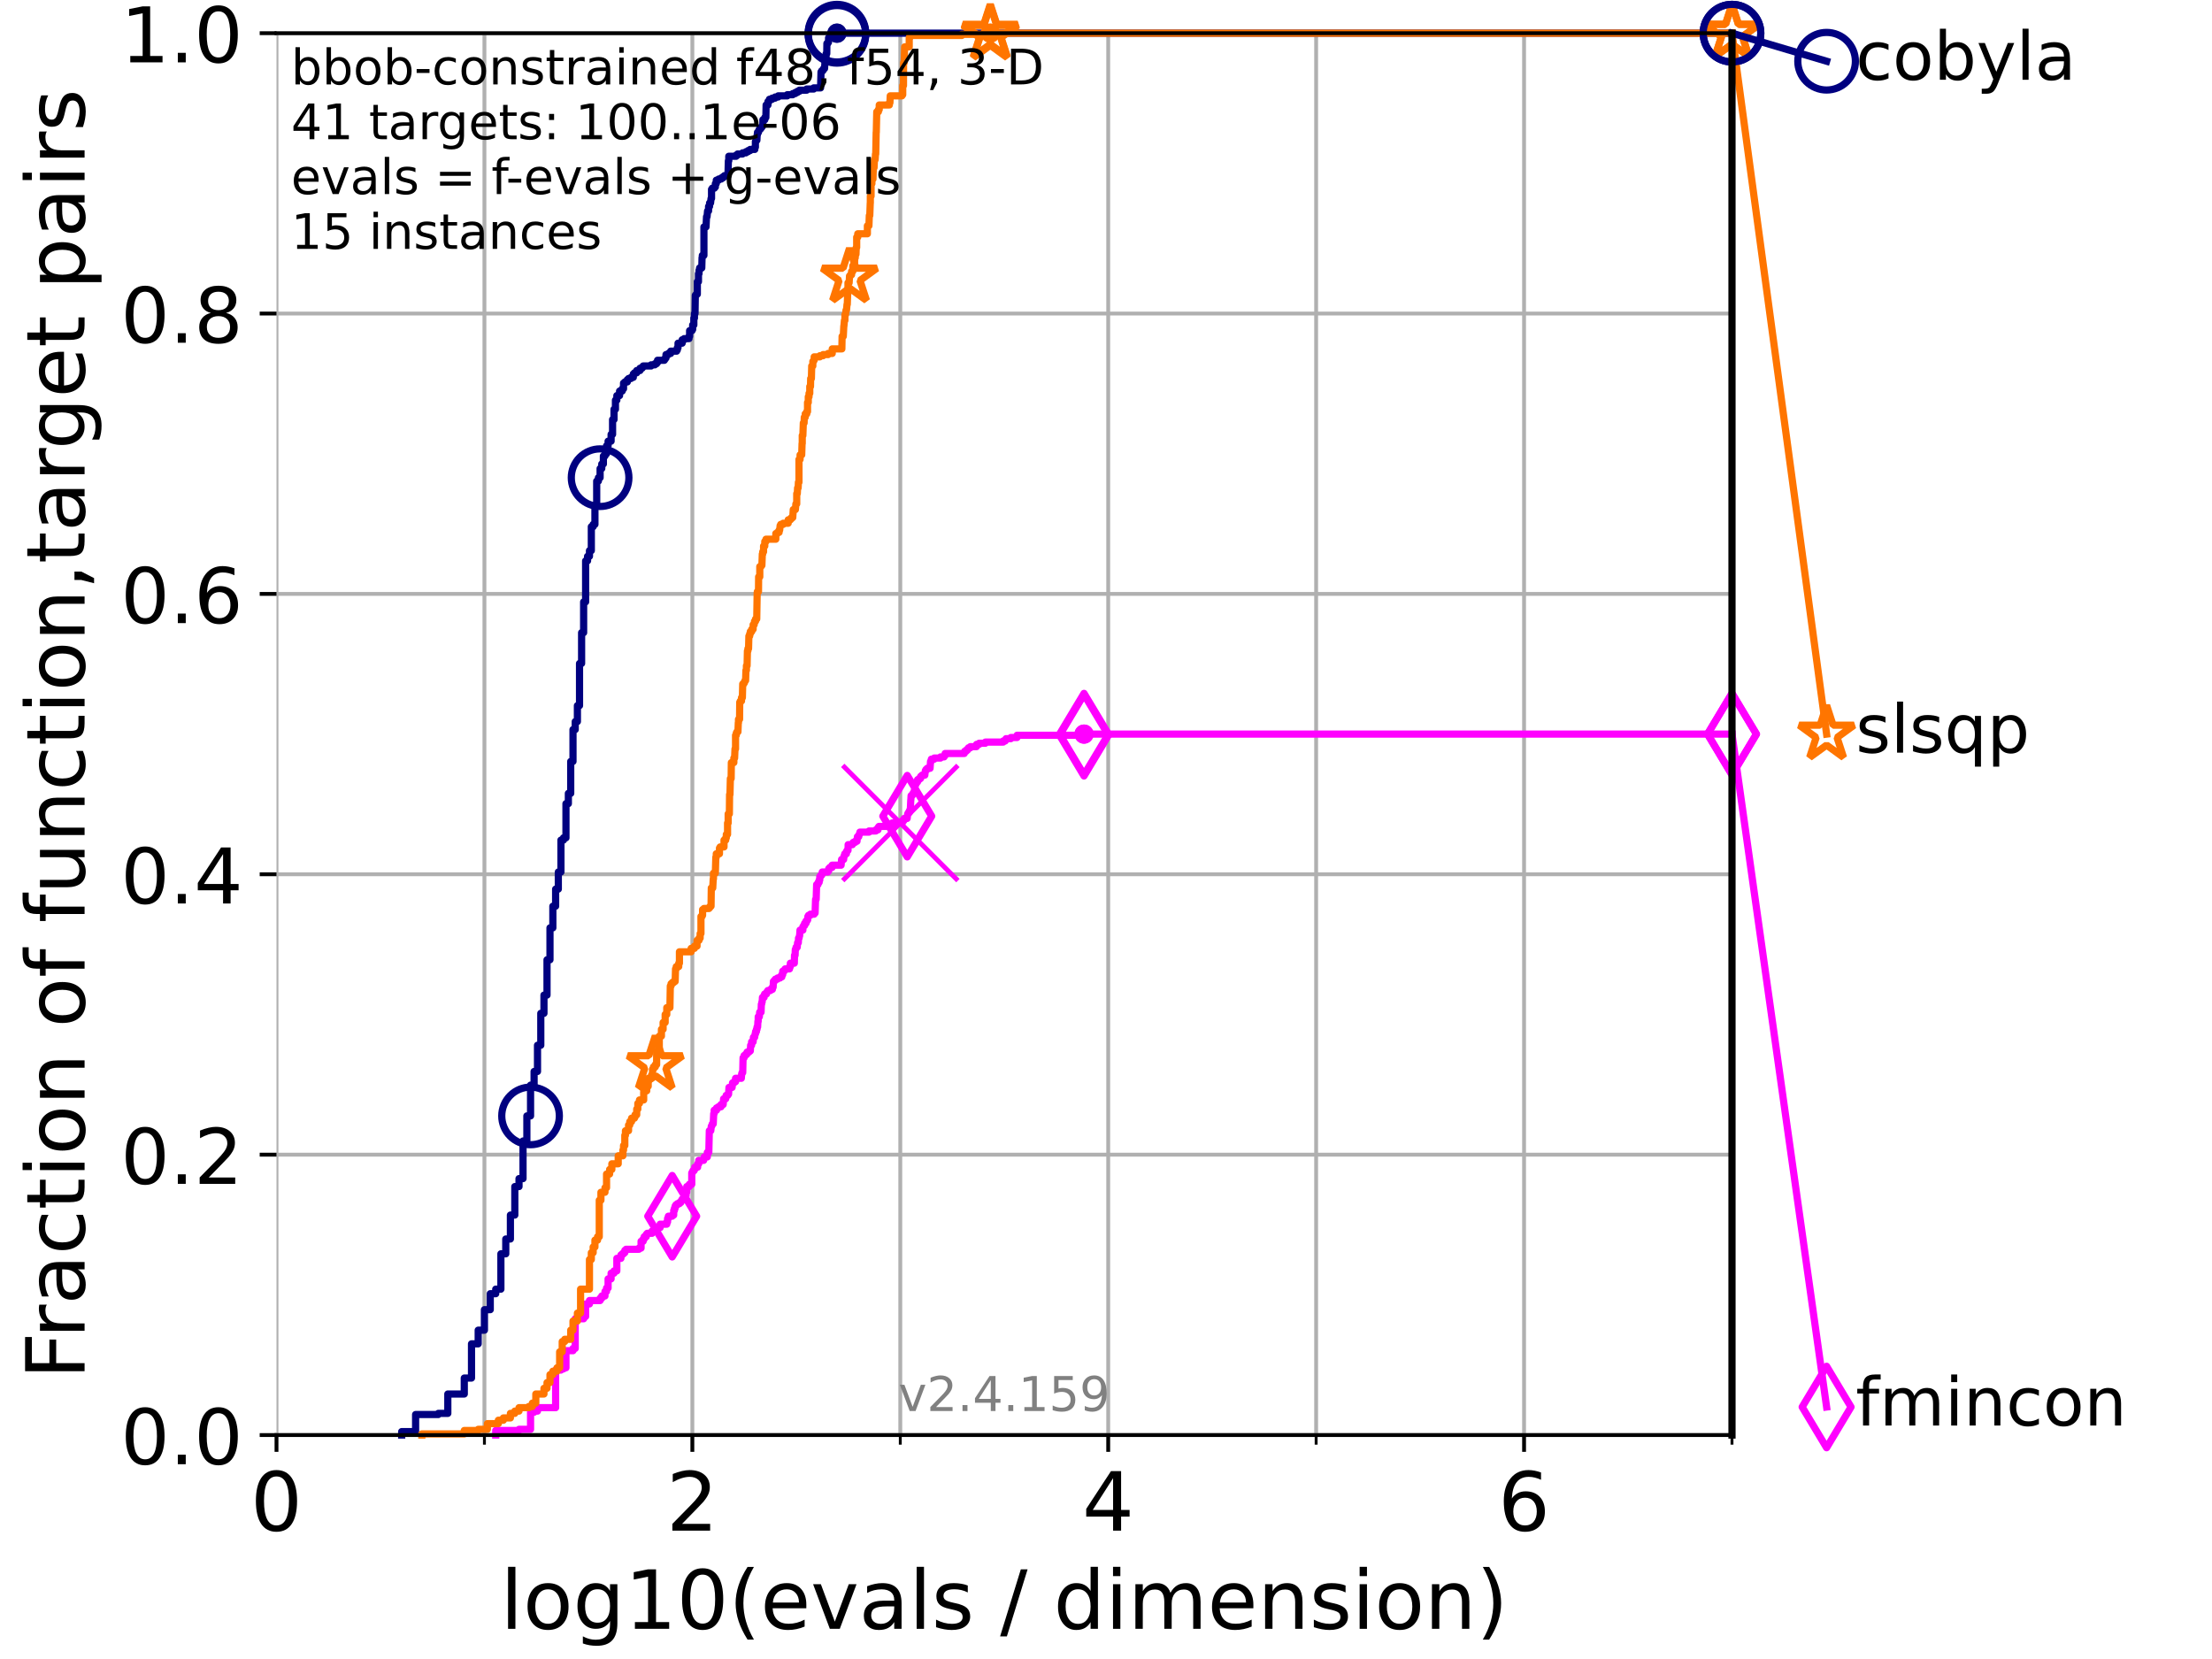 <?xml version="1.0" encoding="utf-8" standalone="no"?>
<!DOCTYPE svg PUBLIC "-//W3C//DTD SVG 1.1//EN"
  "http://www.w3.org/Graphics/SVG/1.1/DTD/svg11.dtd">
<!-- Created with matplotlib (https://matplotlib.org/) -->
<svg height="345.6pt" version="1.1" viewBox="0 0 460.8 345.6" width="460.8pt" xmlns="http://www.w3.org/2000/svg" xmlns:xlink="http://www.w3.org/1999/xlink">
 <defs>
  <style type="text/css">*{stroke-linecap:butt;stroke-linejoin:round;}</style>
 </defs>
 <g id="figure_1">
  <g id="patch_1">
   <path d="M 0 345.6 
L 460.8 345.6 
L 460.8 0 
L 0 0 
z
" style="fill:#ffffff;"/>
  </g>
  <g id="axes_1">
   <g id="patch_2">
    <path d="M 57.6 298.944 
L 360.806 298.944 
L 360.806 6.912 
L 57.6 6.912 
z
" style="fill:#ffffff;"/>
   </g>
   <g id="matplotlib.axis_1">
    <g id="xtick_1">
     <g id="line2d_1">
      <path clip-path="url(#paf18eed398)" d="M 57.6 298.944 
L 57.6 6.912 
" style="fill:none;stroke:#b0b0b0;stroke-linecap:square;stroke-width:0.8;"/>
     </g>
     <g id="line2d_2">
      <defs>
       <path d="M 0 0 
L 0 3.5 
" id="ma34f415aa7" style="stroke:#000000;stroke-width:0.8;"/>
      </defs>
      <g>
       <use style="stroke:#000000;stroke-width:0.8;" x="57.6" xlink:href="#ma34f415aa7" y="298.944"/>
      </g>
     </g>
     <g id="text_1">
      <!-- 0 -->
      <g transform="translate(52.192 318.861)scale(0.17 -0.17)">
       <defs>
        <path d="M 31.781 66.406 
Q 24.172 66.406 20.328 58.906 
Q 16.5 51.422 16.5 36.375 
Q 16.5 21.391 20.328 13.891 
Q 24.172 6.391 31.781 6.391 
Q 39.453 6.391 43.281 13.891 
Q 47.125 21.391 47.125 36.375 
Q 47.125 51.422 43.281 58.906 
Q 39.453 66.406 31.781 66.406 
z
M 31.781 74.219 
Q 44.047 74.219 50.516 64.516 
Q 56.984 54.828 56.984 36.375 
Q 56.984 17.969 50.516 8.266 
Q 44.047 -1.422 31.781 -1.422 
Q 19.531 -1.422 13.062 8.266 
Q 6.594 17.969 6.594 36.375 
Q 6.594 54.828 13.062 64.516 
Q 19.531 74.219 31.781 74.219 
z
" id="DejaVuSans-48"/>
       </defs>
       <use xlink:href="#DejaVuSans-48"/>
      </g>
     </g>
    </g>
    <g id="xtick_2">
     <g id="line2d_3">
      <path clip-path="url(#paf18eed398)" d="M 144.23 298.944 
L 144.23 6.912 
" style="fill:none;stroke:#b0b0b0;stroke-linecap:square;stroke-width:0.8;"/>
     </g>
     <g id="line2d_4">
      <g>
       <use style="stroke:#000000;stroke-width:0.8;" x="144.23" xlink:href="#ma34f415aa7" y="298.944"/>
      </g>
     </g>
     <g id="text_2">
      <!-- 2 -->
      <g transform="translate(138.822 318.861)scale(0.17 -0.17)">
       <defs>
        <path d="M 19.188 8.297 
L 53.609 8.297 
L 53.609 0 
L 7.328 0 
L 7.328 8.297 
Q 12.938 14.109 22.625 23.891 
Q 32.328 33.688 34.812 36.531 
Q 39.547 41.844 41.422 45.531 
Q 43.312 49.219 43.312 52.781 
Q 43.312 58.594 39.234 62.25 
Q 35.156 65.922 28.609 65.922 
Q 23.969 65.922 18.812 64.312 
Q 13.672 62.703 7.812 59.422 
L 7.812 69.391 
Q 13.766 71.781 18.938 73 
Q 24.125 74.219 28.422 74.219 
Q 39.75 74.219 46.484 68.547 
Q 53.219 62.891 53.219 53.422 
Q 53.219 48.922 51.531 44.891 
Q 49.859 40.875 45.406 35.406 
Q 44.188 33.984 37.641 27.219 
Q 31.109 20.453 19.188 8.297 
z
" id="DejaVuSans-50"/>
       </defs>
       <use xlink:href="#DejaVuSans-50"/>
      </g>
     </g>
    </g>
    <g id="xtick_3">
     <g id="line2d_5">
      <path clip-path="url(#paf18eed398)" d="M 230.861 298.944 
L 230.861 6.912 
" style="fill:none;stroke:#b0b0b0;stroke-linecap:square;stroke-width:0.8;"/>
     </g>
     <g id="line2d_6">
      <g>
       <use style="stroke:#000000;stroke-width:0.8;" x="230.861" xlink:href="#ma34f415aa7" y="298.944"/>
      </g>
     </g>
     <g id="text_3">
      <!-- 4 -->
      <g transform="translate(225.453 318.861)scale(0.17 -0.17)">
       <defs>
        <path d="M 37.797 64.312 
L 12.891 25.391 
L 37.797 25.391 
z
M 35.203 72.906 
L 47.609 72.906 
L 47.609 25.391 
L 58.016 25.391 
L 58.016 17.188 
L 47.609 17.188 
L 47.609 0 
L 37.797 0 
L 37.797 17.188 
L 4.891 17.188 
L 4.891 26.703 
z
" id="DejaVuSans-52"/>
       </defs>
       <use xlink:href="#DejaVuSans-52"/>
      </g>
     </g>
    </g>
    <g id="xtick_4">
     <g id="line2d_7">
      <path clip-path="url(#paf18eed398)" d="M 317.491 298.944 
L 317.491 6.912 
" style="fill:none;stroke:#b0b0b0;stroke-linecap:square;stroke-width:0.8;"/>
     </g>
     <g id="line2d_8">
      <g>
       <use style="stroke:#000000;stroke-width:0.8;" x="317.491" xlink:href="#ma34f415aa7" y="298.944"/>
      </g>
     </g>
     <g id="text_4">
      <!-- 6 -->
      <g transform="translate(312.083 318.861)scale(0.17 -0.17)">
       <defs>
        <path d="M 33.016 40.375 
Q 26.375 40.375 22.484 35.828 
Q 18.609 31.297 18.609 23.391 
Q 18.609 15.531 22.484 10.953 
Q 26.375 6.391 33.016 6.391 
Q 39.656 6.391 43.531 10.953 
Q 47.406 15.531 47.406 23.391 
Q 47.406 31.297 43.531 35.828 
Q 39.656 40.375 33.016 40.375 
z
M 52.594 71.297 
L 52.594 62.312 
Q 48.875 64.062 45.094 64.984 
Q 41.312 65.922 37.594 65.922 
Q 27.828 65.922 22.672 59.328 
Q 17.531 52.734 16.797 39.406 
Q 19.672 43.656 24.016 45.922 
Q 28.375 48.188 33.594 48.188 
Q 44.578 48.188 50.953 41.516 
Q 57.328 34.859 57.328 23.391 
Q 57.328 12.156 50.688 5.359 
Q 44.047 -1.422 33.016 -1.422 
Q 20.359 -1.422 13.672 8.266 
Q 6.984 17.969 6.984 36.375 
Q 6.984 53.656 15.188 63.938 
Q 23.391 74.219 37.203 74.219 
Q 40.922 74.219 44.703 73.484 
Q 48.484 72.75 52.594 71.297 
z
" id="DejaVuSans-54"/>
       </defs>
       <use xlink:href="#DejaVuSans-54"/>
      </g>
     </g>
    </g>
    <g id="xtick_5">
     <g id="line2d_9">
      <path clip-path="url(#paf18eed398)" d="M 100.915 298.944 
L 100.915 6.912 
" style="fill:none;stroke:#b0b0b0;stroke-linecap:square;stroke-width:0.8;"/>
     </g>
     <g id="line2d_10">
      <defs>
       <path d="M 0 0 
L 0 2 
" id="me727880b1a" style="stroke:#000000;stroke-width:0.6;"/>
      </defs>
      <g>
       <use style="stroke:#000000;stroke-width:0.6;" x="100.915" xlink:href="#me727880b1a" y="298.944"/>
      </g>
     </g>
    </g>
    <g id="xtick_6">
     <g id="line2d_11">
      <path clip-path="url(#paf18eed398)" d="M 187.546 298.944 
L 187.546 6.912 
" style="fill:none;stroke:#b0b0b0;stroke-linecap:square;stroke-width:0.8;"/>
     </g>
     <g id="line2d_12">
      <g>
       <use style="stroke:#000000;stroke-width:0.6;" x="187.546" xlink:href="#me727880b1a" y="298.944"/>
      </g>
     </g>
    </g>
    <g id="xtick_7">
     <g id="line2d_13">
      <path clip-path="url(#paf18eed398)" d="M 274.176 298.944 
L 274.176 6.912 
" style="fill:none;stroke:#b0b0b0;stroke-linecap:square;stroke-width:0.8;"/>
     </g>
     <g id="line2d_14">
      <g>
       <use style="stroke:#000000;stroke-width:0.6;" x="274.176" xlink:href="#me727880b1a" y="298.944"/>
      </g>
     </g>
    </g>
    <g id="xtick_8">
     <g id="line2d_15">
      <path clip-path="url(#paf18eed398)" d="M 360.806 298.944 
L 360.806 6.912 
" style="fill:none;stroke:#b0b0b0;stroke-linecap:square;stroke-width:0.8;"/>
     </g>
     <g id="line2d_16">
      <g>
       <use style="stroke:#000000;stroke-width:0.6;" x="360.806" xlink:href="#me727880b1a" y="298.944"/>
      </g>
     </g>
    </g>
    <g id="text_5">
     <!-- log10(evals / dimension) -->
     <g transform="translate(104.239 339.314)scale(0.17 -0.17)">
      <defs>
       <path d="M 9.422 75.984 
L 18.406 75.984 
L 18.406 0 
L 9.422 0 
z
" id="DejaVuSans-108"/>
       <path d="M 30.609 48.391 
Q 23.391 48.391 19.188 42.75 
Q 14.984 37.109 14.984 27.297 
Q 14.984 17.484 19.156 11.844 
Q 23.344 6.203 30.609 6.203 
Q 37.797 6.203 41.984 11.859 
Q 46.188 17.531 46.188 27.297 
Q 46.188 37.016 41.984 42.703 
Q 37.797 48.391 30.609 48.391 
z
M 30.609 56 
Q 42.328 56 49.016 48.375 
Q 55.719 40.766 55.719 27.297 
Q 55.719 13.875 49.016 6.219 
Q 42.328 -1.422 30.609 -1.422 
Q 18.844 -1.422 12.172 6.219 
Q 5.516 13.875 5.516 27.297 
Q 5.516 40.766 12.172 48.375 
Q 18.844 56 30.609 56 
z
" id="DejaVuSans-111"/>
       <path d="M 45.406 27.984 
Q 45.406 37.75 41.375 43.109 
Q 37.359 48.484 30.078 48.484 
Q 22.859 48.484 18.828 43.109 
Q 14.797 37.75 14.797 27.984 
Q 14.797 18.266 18.828 12.891 
Q 22.859 7.516 30.078 7.516 
Q 37.359 7.516 41.375 12.891 
Q 45.406 18.266 45.406 27.984 
z
M 54.391 6.781 
Q 54.391 -7.172 48.188 -13.984 
Q 42 -20.797 29.203 -20.797 
Q 24.469 -20.797 20.266 -20.094 
Q 16.062 -19.391 12.109 -17.922 
L 12.109 -9.188 
Q 16.062 -11.328 19.922 -12.344 
Q 23.781 -13.375 27.781 -13.375 
Q 36.625 -13.375 41.016 -8.766 
Q 45.406 -4.156 45.406 5.172 
L 45.406 9.625 
Q 42.625 4.781 38.281 2.391 
Q 33.938 0 27.875 0 
Q 17.828 0 11.672 7.656 
Q 5.516 15.328 5.516 27.984 
Q 5.516 40.672 11.672 48.328 
Q 17.828 56 27.875 56 
Q 33.938 56 38.281 53.609 
Q 42.625 51.219 45.406 46.391 
L 45.406 54.688 
L 54.391 54.688 
z
" id="DejaVuSans-103"/>
       <path d="M 12.406 8.297 
L 28.516 8.297 
L 28.516 63.922 
L 10.984 60.406 
L 10.984 69.391 
L 28.422 72.906 
L 38.281 72.906 
L 38.281 8.297 
L 54.391 8.297 
L 54.391 0 
L 12.406 0 
z
" id="DejaVuSans-49"/>
       <path d="M 31 75.875 
Q 24.469 64.656 21.281 53.656 
Q 18.109 42.672 18.109 31.391 
Q 18.109 20.125 21.312 9.062 
Q 24.516 -2 31 -13.188 
L 23.188 -13.188 
Q 15.875 -1.703 12.234 9.375 
Q 8.594 20.453 8.594 31.391 
Q 8.594 42.281 12.203 53.312 
Q 15.828 64.359 23.188 75.875 
z
" id="DejaVuSans-40"/>
       <path d="M 56.203 29.594 
L 56.203 25.203 
L 14.891 25.203 
Q 15.484 15.922 20.484 11.062 
Q 25.484 6.203 34.422 6.203 
Q 39.594 6.203 44.453 7.469 
Q 49.312 8.734 54.109 11.281 
L 54.109 2.781 
Q 49.266 0.734 44.188 -0.344 
Q 39.109 -1.422 33.891 -1.422 
Q 20.797 -1.422 13.156 6.188 
Q 5.516 13.812 5.516 26.812 
Q 5.516 40.234 12.766 48.109 
Q 20.016 56 32.328 56 
Q 43.359 56 49.781 48.891 
Q 56.203 41.797 56.203 29.594 
z
M 47.219 32.234 
Q 47.125 39.594 43.094 43.984 
Q 39.062 48.391 32.422 48.391 
Q 24.906 48.391 20.391 44.141 
Q 15.875 39.891 15.188 32.172 
z
" id="DejaVuSans-101"/>
       <path d="M 2.984 54.688 
L 12.5 54.688 
L 29.594 8.797 
L 46.688 54.688 
L 56.203 54.688 
L 35.688 0 
L 23.484 0 
z
" id="DejaVuSans-118"/>
       <path d="M 34.281 27.484 
Q 23.391 27.484 19.188 25 
Q 14.984 22.516 14.984 16.5 
Q 14.984 11.719 18.141 8.906 
Q 21.297 6.109 26.703 6.109 
Q 34.188 6.109 38.703 11.406 
Q 43.219 16.703 43.219 25.484 
L 43.219 27.484 
z
M 52.203 31.203 
L 52.203 0 
L 43.219 0 
L 43.219 8.297 
Q 40.141 3.328 35.547 0.953 
Q 30.953 -1.422 24.312 -1.422 
Q 15.922 -1.422 10.953 3.297 
Q 6 8.016 6 15.922 
Q 6 25.141 12.172 29.828 
Q 18.359 34.516 30.609 34.516 
L 43.219 34.516 
L 43.219 35.406 
Q 43.219 41.609 39.141 45 
Q 35.062 48.391 27.688 48.391 
Q 23 48.391 18.547 47.266 
Q 14.109 46.141 10.016 43.891 
L 10.016 52.203 
Q 14.938 54.109 19.578 55.047 
Q 24.219 56 28.609 56 
Q 40.484 56 46.344 49.844 
Q 52.203 43.703 52.203 31.203 
z
" id="DejaVuSans-97"/>
       <path d="M 44.281 53.078 
L 44.281 44.578 
Q 40.484 46.531 36.375 47.5 
Q 32.281 48.484 27.875 48.484 
Q 21.188 48.484 17.844 46.438 
Q 14.5 44.391 14.5 40.281 
Q 14.5 37.156 16.891 35.375 
Q 19.281 33.594 26.516 31.984 
L 29.594 31.297 
Q 39.156 29.25 43.188 25.516 
Q 47.219 21.781 47.219 15.094 
Q 47.219 7.469 41.188 3.016 
Q 35.156 -1.422 24.609 -1.422 
Q 20.219 -1.422 15.453 -0.562 
Q 10.688 0.297 5.422 2 
L 5.422 11.281 
Q 10.406 8.688 15.234 7.391 
Q 20.062 6.109 24.812 6.109 
Q 31.156 6.109 34.562 8.281 
Q 37.984 10.453 37.984 14.406 
Q 37.984 18.062 35.516 20.016 
Q 33.062 21.969 24.703 23.781 
L 21.578 24.516 
Q 13.234 26.266 9.516 29.906 
Q 5.812 33.547 5.812 39.891 
Q 5.812 47.609 11.281 51.797 
Q 16.75 56 26.812 56 
Q 31.781 56 36.172 55.266 
Q 40.578 54.547 44.281 53.078 
z
" id="DejaVuSans-115"/>
       <path id="DejaVuSans-32"/>
       <path d="M 25.391 72.906 
L 33.688 72.906 
L 8.297 -9.281 
L 0 -9.281 
z
" id="DejaVuSans-47"/>
       <path d="M 45.406 46.391 
L 45.406 75.984 
L 54.391 75.984 
L 54.391 0 
L 45.406 0 
L 45.406 8.203 
Q 42.578 3.328 38.25 0.953 
Q 33.938 -1.422 27.875 -1.422 
Q 17.969 -1.422 11.734 6.484 
Q 5.516 14.406 5.516 27.297 
Q 5.516 40.188 11.734 48.094 
Q 17.969 56 27.875 56 
Q 33.938 56 38.25 53.625 
Q 42.578 51.266 45.406 46.391 
z
M 14.797 27.297 
Q 14.797 17.391 18.875 11.75 
Q 22.953 6.109 30.078 6.109 
Q 37.203 6.109 41.297 11.75 
Q 45.406 17.391 45.406 27.297 
Q 45.406 37.203 41.297 42.844 
Q 37.203 48.484 30.078 48.484 
Q 22.953 48.484 18.875 42.844 
Q 14.797 37.203 14.797 27.297 
z
" id="DejaVuSans-100"/>
       <path d="M 9.422 54.688 
L 18.406 54.688 
L 18.406 0 
L 9.422 0 
z
M 9.422 75.984 
L 18.406 75.984 
L 18.406 64.594 
L 9.422 64.594 
z
" id="DejaVuSans-105"/>
       <path d="M 52 44.188 
Q 55.375 50.25 60.062 53.125 
Q 64.75 56 71.094 56 
Q 79.641 56 84.281 50.016 
Q 88.922 44.047 88.922 33.016 
L 88.922 0 
L 79.891 0 
L 79.891 32.719 
Q 79.891 40.578 77.094 44.375 
Q 74.312 48.188 68.609 48.188 
Q 61.625 48.188 57.562 43.547 
Q 53.516 38.922 53.516 30.906 
L 53.516 0 
L 44.484 0 
L 44.484 32.719 
Q 44.484 40.625 41.703 44.406 
Q 38.922 48.188 33.109 48.188 
Q 26.219 48.188 22.156 43.531 
Q 18.109 38.875 18.109 30.906 
L 18.109 0 
L 9.078 0 
L 9.078 54.688 
L 18.109 54.688 
L 18.109 46.188 
Q 21.188 51.219 25.484 53.609 
Q 29.781 56 35.688 56 
Q 41.656 56 45.828 52.969 
Q 50 49.953 52 44.188 
z
" id="DejaVuSans-109"/>
       <path d="M 54.891 33.016 
L 54.891 0 
L 45.906 0 
L 45.906 32.719 
Q 45.906 40.484 42.875 44.328 
Q 39.844 48.188 33.797 48.188 
Q 26.516 48.188 22.312 43.547 
Q 18.109 38.922 18.109 30.906 
L 18.109 0 
L 9.078 0 
L 9.078 54.688 
L 18.109 54.688 
L 18.109 46.188 
Q 21.344 51.125 25.703 53.562 
Q 30.078 56 35.797 56 
Q 45.219 56 50.047 50.172 
Q 54.891 44.344 54.891 33.016 
z
" id="DejaVuSans-110"/>
       <path d="M 8.016 75.875 
L 15.828 75.875 
Q 23.141 64.359 26.781 53.312 
Q 30.422 42.281 30.422 31.391 
Q 30.422 20.453 26.781 9.375 
Q 23.141 -1.703 15.828 -13.188 
L 8.016 -13.188 
Q 14.5 -2 17.703 9.062 
Q 20.906 20.125 20.906 31.391 
Q 20.906 42.672 17.703 53.656 
Q 14.5 64.656 8.016 75.875 
z
" id="DejaVuSans-41"/>
      </defs>
      <use xlink:href="#DejaVuSans-108"/>
      <use x="27.783" xlink:href="#DejaVuSans-111"/>
      <use x="88.965" xlink:href="#DejaVuSans-103"/>
      <use x="152.441" xlink:href="#DejaVuSans-49"/>
      <use x="216.064" xlink:href="#DejaVuSans-48"/>
      <use x="279.688" xlink:href="#DejaVuSans-40"/>
      <use x="318.701" xlink:href="#DejaVuSans-101"/>
      <use x="380.225" xlink:href="#DejaVuSans-118"/>
      <use x="439.404" xlink:href="#DejaVuSans-97"/>
      <use x="500.684" xlink:href="#DejaVuSans-108"/>
      <use x="528.467" xlink:href="#DejaVuSans-115"/>
      <use x="580.566" xlink:href="#DejaVuSans-32"/>
      <use x="612.354" xlink:href="#DejaVuSans-47"/>
      <use x="646.045" xlink:href="#DejaVuSans-32"/>
      <use x="677.832" xlink:href="#DejaVuSans-100"/>
      <use x="741.309" xlink:href="#DejaVuSans-105"/>
      <use x="769.092" xlink:href="#DejaVuSans-109"/>
      <use x="866.504" xlink:href="#DejaVuSans-101"/>
      <use x="928.027" xlink:href="#DejaVuSans-110"/>
      <use x="991.406" xlink:href="#DejaVuSans-115"/>
      <use x="1043.506" xlink:href="#DejaVuSans-105"/>
      <use x="1071.289" xlink:href="#DejaVuSans-111"/>
      <use x="1132.471" xlink:href="#DejaVuSans-110"/>
      <use x="1195.85" xlink:href="#DejaVuSans-41"/>
     </g>
    </g>
   </g>
   <g id="matplotlib.axis_2">
    <g id="ytick_1">
     <g id="line2d_17">
      <path clip-path="url(#paf18eed398)" d="M 57.6 298.944 
L 360.806 298.944 
" style="fill:none;stroke:#b0b0b0;stroke-linecap:square;stroke-width:0.8;"/>
     </g>
     <g id="line2d_18">
      <defs>
       <path d="M 0 0 
L -3.5 0 
" id="m53f4188fd4" style="stroke:#000000;stroke-width:0.8;"/>
      </defs>
      <g>
       <use style="stroke:#000000;stroke-width:0.8;" x="57.6" xlink:href="#m53f4188fd4" y="298.944"/>
      </g>
     </g>
     <g id="text_6">
      <!-- 0.0 -->
      <g transform="translate(25.155 305.023)scale(0.16 -0.16)">
       <defs>
        <path d="M 10.688 12.406 
L 21 12.406 
L 21 0 
L 10.688 0 
z
" id="DejaVuSans-46"/>
       </defs>
       <use xlink:href="#DejaVuSans-48"/>
       <use x="63.623" xlink:href="#DejaVuSans-46"/>
       <use x="95.41" xlink:href="#DejaVuSans-48"/>
      </g>
     </g>
    </g>
    <g id="ytick_2">
     <g id="line2d_19">
      <path clip-path="url(#paf18eed398)" d="M 57.6 240.538 
L 360.806 240.538 
" style="fill:none;stroke:#b0b0b0;stroke-linecap:square;stroke-width:0.8;"/>
     </g>
     <g id="line2d_20">
      <g>
       <use style="stroke:#000000;stroke-width:0.8;" x="57.6" xlink:href="#m53f4188fd4" y="240.538"/>
      </g>
     </g>
     <g id="text_7">
      <!-- 0.2 -->
      <g transform="translate(25.155 246.616)scale(0.16 -0.16)">
       <use xlink:href="#DejaVuSans-48"/>
       <use x="63.623" xlink:href="#DejaVuSans-46"/>
       <use x="95.41" xlink:href="#DejaVuSans-50"/>
      </g>
     </g>
    </g>
    <g id="ytick_3">
     <g id="line2d_21">
      <path clip-path="url(#paf18eed398)" d="M 57.6 182.131 
L 360.806 182.131 
" style="fill:none;stroke:#b0b0b0;stroke-linecap:square;stroke-width:0.8;"/>
     </g>
     <g id="line2d_22">
      <g>
       <use style="stroke:#000000;stroke-width:0.8;" x="57.6" xlink:href="#m53f4188fd4" y="182.131"/>
      </g>
     </g>
     <g id="text_8">
      <!-- 0.4 -->
      <g transform="translate(25.155 188.21)scale(0.16 -0.16)">
       <use xlink:href="#DejaVuSans-48"/>
       <use x="63.623" xlink:href="#DejaVuSans-46"/>
       <use x="95.41" xlink:href="#DejaVuSans-52"/>
      </g>
     </g>
    </g>
    <g id="ytick_4">
     <g id="line2d_23">
      <path clip-path="url(#paf18eed398)" d="M 57.6 123.725 
L 360.806 123.725 
" style="fill:none;stroke:#b0b0b0;stroke-linecap:square;stroke-width:0.8;"/>
     </g>
     <g id="line2d_24">
      <g>
       <use style="stroke:#000000;stroke-width:0.8;" x="57.6" xlink:href="#m53f4188fd4" y="123.725"/>
      </g>
     </g>
     <g id="text_9">
      <!-- 0.6 -->
      <g transform="translate(25.155 129.804)scale(0.16 -0.16)">
       <use xlink:href="#DejaVuSans-48"/>
       <use x="63.623" xlink:href="#DejaVuSans-46"/>
       <use x="95.41" xlink:href="#DejaVuSans-54"/>
      </g>
     </g>
    </g>
    <g id="ytick_5">
     <g id="line2d_25">
      <path clip-path="url(#paf18eed398)" d="M 57.6 65.318 
L 360.806 65.318 
" style="fill:none;stroke:#b0b0b0;stroke-linecap:square;stroke-width:0.8;"/>
     </g>
     <g id="line2d_26">
      <g>
       <use style="stroke:#000000;stroke-width:0.8;" x="57.6" xlink:href="#m53f4188fd4" y="65.318"/>
      </g>
     </g>
     <g id="text_10">
      <!-- 0.8 -->
      <g transform="translate(25.155 71.397)scale(0.16 -0.16)">
       <defs>
        <path d="M 31.781 34.625 
Q 24.75 34.625 20.719 30.859 
Q 16.703 27.094 16.703 20.516 
Q 16.703 13.922 20.719 10.156 
Q 24.75 6.391 31.781 6.391 
Q 38.812 6.391 42.859 10.172 
Q 46.922 13.969 46.922 20.516 
Q 46.922 27.094 42.891 30.859 
Q 38.875 34.625 31.781 34.625 
z
M 21.922 38.812 
Q 15.578 40.375 12.031 44.719 
Q 8.5 49.078 8.5 55.328 
Q 8.5 64.062 14.719 69.141 
Q 20.953 74.219 31.781 74.219 
Q 42.672 74.219 48.875 69.141 
Q 55.078 64.062 55.078 55.328 
Q 55.078 49.078 51.531 44.719 
Q 48 40.375 41.703 38.812 
Q 48.828 37.156 52.797 32.312 
Q 56.781 27.484 56.781 20.516 
Q 56.781 9.906 50.312 4.234 
Q 43.844 -1.422 31.781 -1.422 
Q 19.734 -1.422 13.25 4.234 
Q 6.781 9.906 6.781 20.516 
Q 6.781 27.484 10.781 32.312 
Q 14.797 37.156 21.922 38.812 
z
M 18.312 54.391 
Q 18.312 48.734 21.844 45.562 
Q 25.391 42.391 31.781 42.391 
Q 38.141 42.391 41.719 45.562 
Q 45.312 48.734 45.312 54.391 
Q 45.312 60.062 41.719 63.234 
Q 38.141 66.406 31.781 66.406 
Q 25.391 66.406 21.844 63.234 
Q 18.312 60.062 18.312 54.391 
z
" id="DejaVuSans-56"/>
       </defs>
       <use xlink:href="#DejaVuSans-48"/>
       <use x="63.623" xlink:href="#DejaVuSans-46"/>
       <use x="95.41" xlink:href="#DejaVuSans-56"/>
      </g>
     </g>
    </g>
    <g id="ytick_6">
     <g id="line2d_27">
      <path clip-path="url(#paf18eed398)" d="M 57.6 6.912 
L 360.806 6.912 
" style="fill:none;stroke:#b0b0b0;stroke-linecap:square;stroke-width:0.8;"/>
     </g>
     <g id="line2d_28">
      <g>
       <use style="stroke:#000000;stroke-width:0.8;" x="57.6" xlink:href="#m53f4188fd4" y="6.912"/>
      </g>
     </g>
     <g id="text_11">
      <!-- 1.0 -->
      <g transform="translate(25.155 12.991)scale(0.16 -0.16)">
       <use xlink:href="#DejaVuSans-49"/>
       <use x="63.623" xlink:href="#DejaVuSans-46"/>
       <use x="95.41" xlink:href="#DejaVuSans-48"/>
      </g>
     </g>
    </g>
    <g id="text_12">
     <!-- Fraction of function,target pairs -->
     <g transform="translate(17.62 287.313)rotate(-90)scale(0.17 -0.17)">
      <defs>
       <path d="M 9.812 72.906 
L 51.703 72.906 
L 51.703 64.594 
L 19.672 64.594 
L 19.672 43.109 
L 48.578 43.109 
L 48.578 34.812 
L 19.672 34.812 
L 19.672 0 
L 9.812 0 
z
" id="DejaVuSans-70"/>
       <path d="M 41.109 46.297 
Q 39.594 47.172 37.812 47.578 
Q 36.031 48 33.891 48 
Q 26.266 48 22.188 43.047 
Q 18.109 38.094 18.109 28.812 
L 18.109 0 
L 9.078 0 
L 9.078 54.688 
L 18.109 54.688 
L 18.109 46.188 
Q 20.953 51.172 25.484 53.578 
Q 30.031 56 36.531 56 
Q 37.453 56 38.578 55.875 
Q 39.703 55.766 41.062 55.516 
z
" id="DejaVuSans-114"/>
       <path d="M 48.781 52.594 
L 48.781 44.188 
Q 44.969 46.297 41.141 47.344 
Q 37.312 48.391 33.406 48.391 
Q 24.656 48.391 19.812 42.844 
Q 14.984 37.312 14.984 27.297 
Q 14.984 17.281 19.812 11.734 
Q 24.656 6.203 33.406 6.203 
Q 37.312 6.203 41.141 7.25 
Q 44.969 8.297 48.781 10.406 
L 48.781 2.094 
Q 45.016 0.344 40.984 -0.531 
Q 36.969 -1.422 32.422 -1.422 
Q 20.062 -1.422 12.781 6.344 
Q 5.516 14.109 5.516 27.297 
Q 5.516 40.672 12.859 48.328 
Q 20.219 56 33.016 56 
Q 37.156 56 41.109 55.141 
Q 45.062 54.297 48.781 52.594 
z
" id="DejaVuSans-99"/>
       <path d="M 18.312 70.219 
L 18.312 54.688 
L 36.812 54.688 
L 36.812 47.703 
L 18.312 47.703 
L 18.312 18.016 
Q 18.312 11.328 20.141 9.422 
Q 21.969 7.516 27.594 7.516 
L 36.812 7.516 
L 36.812 0 
L 27.594 0 
Q 17.188 0 13.234 3.875 
Q 9.281 7.766 9.281 18.016 
L 9.281 47.703 
L 2.688 47.703 
L 2.688 54.688 
L 9.281 54.688 
L 9.281 70.219 
z
" id="DejaVuSans-116"/>
       <path d="M 37.109 75.984 
L 37.109 68.5 
L 28.516 68.5 
Q 23.688 68.5 21.797 66.547 
Q 19.922 64.594 19.922 59.516 
L 19.922 54.688 
L 34.719 54.688 
L 34.719 47.703 
L 19.922 47.703 
L 19.922 0 
L 10.891 0 
L 10.891 47.703 
L 2.297 47.703 
L 2.297 54.688 
L 10.891 54.688 
L 10.891 58.5 
Q 10.891 67.625 15.141 71.797 
Q 19.391 75.984 28.609 75.984 
z
" id="DejaVuSans-102"/>
       <path d="M 8.5 21.578 
L 8.5 54.688 
L 17.484 54.688 
L 17.484 21.922 
Q 17.484 14.156 20.5 10.266 
Q 23.531 6.391 29.594 6.391 
Q 36.859 6.391 41.078 11.031 
Q 45.312 15.672 45.312 23.688 
L 45.312 54.688 
L 54.297 54.688 
L 54.297 0 
L 45.312 0 
L 45.312 8.406 
Q 42.047 3.422 37.719 1 
Q 33.406 -1.422 27.688 -1.422 
Q 18.266 -1.422 13.375 4.438 
Q 8.5 10.297 8.5 21.578 
z
M 31.109 56 
z
" id="DejaVuSans-117"/>
       <path d="M 11.719 12.406 
L 22.016 12.406 
L 22.016 4 
L 14.016 -11.625 
L 7.719 -11.625 
L 11.719 4 
z
" id="DejaVuSans-44"/>
       <path d="M 18.109 8.203 
L 18.109 -20.797 
L 9.078 -20.797 
L 9.078 54.688 
L 18.109 54.688 
L 18.109 46.391 
Q 20.953 51.266 25.266 53.625 
Q 29.594 56 35.594 56 
Q 45.562 56 51.781 48.094 
Q 58.016 40.188 58.016 27.297 
Q 58.016 14.406 51.781 6.484 
Q 45.562 -1.422 35.594 -1.422 
Q 29.594 -1.422 25.266 0.953 
Q 20.953 3.328 18.109 8.203 
z
M 48.688 27.297 
Q 48.688 37.203 44.609 42.844 
Q 40.531 48.484 33.406 48.484 
Q 26.266 48.484 22.188 42.844 
Q 18.109 37.203 18.109 27.297 
Q 18.109 17.391 22.188 11.75 
Q 26.266 6.109 33.406 6.109 
Q 40.531 6.109 44.609 11.75 
Q 48.688 17.391 48.688 27.297 
z
" id="DejaVuSans-112"/>
      </defs>
      <use xlink:href="#DejaVuSans-70"/>
      <use x="50.27" xlink:href="#DejaVuSans-114"/>
      <use x="91.383" xlink:href="#DejaVuSans-97"/>
      <use x="152.662" xlink:href="#DejaVuSans-99"/>
      <use x="207.643" xlink:href="#DejaVuSans-116"/>
      <use x="246.852" xlink:href="#DejaVuSans-105"/>
      <use x="274.635" xlink:href="#DejaVuSans-111"/>
      <use x="335.816" xlink:href="#DejaVuSans-110"/>
      <use x="399.195" xlink:href="#DejaVuSans-32"/>
      <use x="430.982" xlink:href="#DejaVuSans-111"/>
      <use x="492.164" xlink:href="#DejaVuSans-102"/>
      <use x="527.369" xlink:href="#DejaVuSans-32"/>
      <use x="559.156" xlink:href="#DejaVuSans-102"/>
      <use x="594.361" xlink:href="#DejaVuSans-117"/>
      <use x="657.74" xlink:href="#DejaVuSans-110"/>
      <use x="721.119" xlink:href="#DejaVuSans-99"/>
      <use x="776.1" xlink:href="#DejaVuSans-116"/>
      <use x="815.309" xlink:href="#DejaVuSans-105"/>
      <use x="843.092" xlink:href="#DejaVuSans-111"/>
      <use x="904.273" xlink:href="#DejaVuSans-110"/>
      <use x="967.652" xlink:href="#DejaVuSans-44"/>
      <use x="999.439" xlink:href="#DejaVuSans-116"/>
      <use x="1038.648" xlink:href="#DejaVuSans-97"/>
      <use x="1099.928" xlink:href="#DejaVuSans-114"/>
      <use x="1139.291" xlink:href="#DejaVuSans-103"/>
      <use x="1202.768" xlink:href="#DejaVuSans-101"/>
      <use x="1264.291" xlink:href="#DejaVuSans-116"/>
      <use x="1303.5" xlink:href="#DejaVuSans-32"/>
      <use x="1335.287" xlink:href="#DejaVuSans-112"/>
      <use x="1398.764" xlink:href="#DejaVuSans-97"/>
      <use x="1460.043" xlink:href="#DejaVuSans-105"/>
      <use x="1487.826" xlink:href="#DejaVuSans-114"/>
      <use x="1528.939" xlink:href="#DejaVuSans-115"/>
     </g>
    </g>
   </g>
   <g id="line2d_29">
    <defs>
     <path d="M 0 1.5 
C 0.398 1.5 0.779 1.342 1.061 1.061 
C 1.342 0.779 1.5 0.398 1.5 0 
C 1.5 -0.398 1.342 -0.779 1.061 -1.061 
C 0.779 -1.342 0.398 -1.5 0 -1.5 
C -0.398 -1.5 -0.779 -1.342 -1.061 -1.061 
C -1.342 -0.779 -1.5 -0.398 -1.5 0 
C -1.5 0.398 -1.342 0.779 -1.061 1.061 
C -0.779 1.342 -0.398 1.5 0 1.5 
z
" id="m4a121f90df" style="stroke:#000080;"/>
    </defs>
    <g>
     <use style="fill:#000080;stroke:#000080;" x="174.355" xlink:href="#m4a121f90df" y="6.912"/>
     <use style="fill:#000080;stroke:#000080;" x="174.355" xlink:href="#m4a121f90df" y="6.912"/>
    </g>
   </g>
   <g id="line2d_30">
    <path d="M 83.678 298.944 
L 83.678 298.232 
L 86.578 298.232 
L 86.578 294.67 
L 91.306 294.67 
L 91.306 294.433 
L 93.288 294.433 
L 93.288 290.397 
L 96.718 290.397 
L 96.718 287.073 
L 98.223 287.073 
L 98.223 279.95 
L 99.617 279.95 
L 99.617 277.101 
L 100.915 277.101 
L 100.915 272.827 
L 102.129 272.827 
L 102.129 269.503 
L 103.27 269.503 
L 103.27 268.554 
L 104.345 268.554 
L 104.345 261.194 
L 105.362 261.194 
L 105.362 258.107 
L 106.327 258.107 
L 106.327 253.121 
L 107.245 253.121 
L 107.245 247.185 
L 108.12 247.185 
L 108.12 245.524 
L 108.956 245.524 
L 108.956 237.689 
L 109.757 237.689 
L 109.757 232.465 
L 110.525 232.465 
L 110.525 226.055 
L 111.262 226.055 
L 111.262 223.206 
L 111.972 223.206 
L 111.972 217.745 
L 112.657 217.745 
L 112.657 211.097 
L 113.317 211.097 
L 113.317 207.298 
L 113.954 207.298 
L 113.954 199.938 
L 114.571 199.938 
L 114.571 193.29 
L 115.168 193.29 
L 115.168 188.779 
L 115.747 188.779 
L 115.747 185.218 
L 116.309 185.218 
L 116.309 181.656 
L 116.854 181.656 
L 116.854 175.008 
L 117.384 175.008 
L 117.384 174.534 
L 117.9 174.534 
L 117.9 167.411 
L 118.401 167.411 
L 118.401 165.274 
L 118.89 165.274 
L 118.89 158.626 
L 119.366 158.626 
L 119.366 151.978 
L 119.831 151.978 
L 119.831 150.316 
L 120.284 150.316 
L 120.284 146.992 
L 120.727 146.992 
L 120.727 138.208 
L 121.159 138.208 
L 121.159 131.797 
L 121.582 131.797 
L 121.582 125.387 
L 121.995 125.387 
L 121.995 116.839 
L 122.4 116.839 
L 122.4 115.89 
L 122.796 115.89 
L 122.796 114.703 
L 123.184 114.703 
L 123.184 109.717 
L 123.564 109.717 
L 123.564 109.242 
L 123.936 109.242 
L 123.936 105.206 
L 124.302 105.206 
L 124.302 100.22 
L 124.66 100.22 
L 124.66 99.508 
L 125.012 99.508 
L 125.012 97.608 
L 125.357 97.608 
L 125.357 96.658 
L 125.696 96.658 
L 125.696 94.996 
L 126.029 94.996 
L 126.029 94.522 
L 126.356 94.522 
L 126.356 92.86 
L 126.677 92.86 
L 126.677 91.91 
L 127.304 91.91 
L 127.304 90.485 
L 127.61 90.485 
L 127.61 87.399 
L 127.911 87.399 
L 127.911 85.262 
L 128.208 85.262 
L 128.208 83.363 
L 128.499 83.363 
L 128.499 82.413 
L 129.069 82.413 
L 129.069 81.463 
L 129.623 81.463 
L 129.623 80.988 
L 129.893 80.988 
L 129.893 79.801 
L 130.16 79.801 
L 130.16 79.564 
L 130.683 79.564 
L 130.683 79.089 
L 130.939 79.089 
L 130.939 78.852 
L 131.44 78.852 
L 131.44 78.614 
L 131.929 78.614 
L 131.929 77.902 
L 132.169 77.902 
L 132.169 77.664 
L 132.639 77.664 
L 132.639 77.19 
L 133.323 77.19 
L 133.323 76.715 
L 133.766 76.715 
L 133.766 76.477 
L 133.983 76.477 
L 133.983 76.24 
L 135.638 76.24 
L 135.638 76.002 
L 136.414 76.002 
L 136.414 75.765 
L 136.79 75.765 
L 136.79 75.528 
L 136.975 75.528 
L 136.975 75.053 
L 138.396 75.053 
L 138.396 74.815 
L 138.566 74.815 
L 138.566 74.578 
L 138.735 74.578 
L 138.735 73.866 
L 139.232 73.866 
L 139.232 73.628 
L 139.717 73.628 
L 139.717 73.153 
L 140.951 73.153 
L 140.951 72.916 
L 141.099 72.916 
L 141.099 72.441 
L 141.247 72.441 
L 141.247 71.491 
L 142.109 71.491 
L 142.109 70.779 
L 142.525 70.779 
L 142.525 70.542 
L 143.528 70.542 
L 143.528 70.067 
L 143.657 70.067 
L 143.657 68.88 
L 144.168 68.88 
L 144.168 68.642 
L 144.293 68.642 
L 144.293 67.693 
L 144.541 67.693 
L 144.541 66.268 
L 144.664 66.268 
L 144.664 65.318 
L 144.786 65.318 
L 144.847 61.52 
L 145.028 61.52 
L 145.028 61.282 
L 145.267 61.282 
L 145.267 58.671 
L 145.503 58.671 
L 145.503 57.009 
L 145.62 57.009 
L 145.62 56.296 
L 145.736 56.296 
L 145.736 55.821 
L 146.194 55.821 
L 146.25 53.685 
L 146.306 53.685 
L 146.306 53.21 
L 146.64 53.21 
L 146.64 47.274 
L 147.076 47.274 
L 147.184 45.137 
L 147.291 45.137 
L 147.397 43.95 
L 147.608 43.95 
L 147.608 43.001 
L 147.816 43.001 
L 147.816 42.288 
L 148.022 42.288 
L 148.125 41.339 
L 148.226 41.339 
L 148.226 39.439 
L 148.378 39.439 
L 148.378 39.202 
L 148.825 39.202 
L 148.825 38.964 
L 149.021 38.964 
L 149.021 38.252 
L 149.214 38.252 
L 149.214 37.54 
L 149.689 37.54 
L 149.689 37.302 
L 150.244 37.302 
L 150.244 37.065 
L 150.605 37.065 
L 150.605 36.827 
L 150.915 36.827 
L 150.915 36.59 
L 151.648 36.59 
L 151.732 33.504 
L 151.816 33.504 
L 151.816 32.554 
L 153.344 32.554 
L 153.344 32.316 
L 153.651 32.316 
L 153.651 32.079 
L 154.686 32.079 
L 154.686 31.842 
L 155.392 31.842 
L 155.392 31.604 
L 155.837 31.604 
L 155.837 31.367 
L 156.272 31.367 
L 156.272 31.129 
L 157.238 31.129 
L 157.238 30.654 
L 157.363 30.654 
L 157.363 29.467 
L 157.488 29.467 
L 157.488 29.23 
L 157.673 29.23 
L 157.734 28.043 
L 157.795 28.043 
L 157.795 27.568 
L 158.007 27.568 
L 158.098 27.093 
L 158.217 27.093 
L 158.217 26.856 
L 158.454 26.856 
L 158.454 26.618 
L 158.63 26.618 
L 158.63 26.381 
L 158.804 26.381 
L 158.804 26.143 
L 158.919 26.143 
L 158.919 24.956 
L 159.317 24.956 
L 159.317 24.481 
L 159.541 24.481 
L 159.596 21.87 
L 159.98 21.87 
L 159.98 21.157 
L 160.196 21.157 
L 160.277 20.683 
L 160.855 20.683 
L 160.855 20.445 
L 161.467 20.445 
L 161.467 20.208 
L 162.108 20.208 
L 162.108 19.97 
L 163.998 19.97 
L 163.998 19.733 
L 165.146 19.733 
L 165.146 19.495 
L 165.675 19.495 
L 165.675 19.258 
L 166.111 19.258 
L 166.111 19.021 
L 166.537 19.021 
L 166.537 18.783 
L 168.046 18.783 
L 168.046 18.546 
L 169.508 18.546 
L 169.508 18.308 
L 170.941 18.308 
L 171.031 14.984 
L 171.167 14.984 
L 171.167 14.747 
L 171.42 14.747 
L 171.42 14.51 
L 171.567 14.51 
L 171.567 14.272 
L 171.771 14.272 
L 171.858 12.848 
L 171.973 12.848 
L 172.045 12.135 
L 172.087 12.135 
L 172.087 11.186 
L 172.23 11.186 
L 172.258 9.049 
L 172.455 9.049 
L 172.455 8.811 
L 172.594 8.811 
L 172.608 7.862 
L 173.047 7.862 
L 173.047 7.624 
L 173.475 7.624 
L 173.475 7.387 
L 174.075 7.387 
L 174.075 7.149 
L 174.355 7.149 
L 174.355 6.912 
L 360.806 6.912 
L 360.806 6.912 
" style="fill:none;stroke:#000080;stroke-linecap:square;stroke-width:1.5;"/>
   </g>
   <g id="line2d_31">
    <defs>
     <path d="M 0 6 
C 1.591 6 3.117 5.368 4.243 4.243 
C 5.368 3.117 6 1.591 6 0 
C 6 -1.591 5.368 -3.117 4.243 -4.243 
C 3.117 -5.368 1.591 -6 0 -6 
C -1.591 -6 -3.117 -5.368 -4.243 -4.243 
C -5.368 -3.117 -6 -1.591 -6 0 
C -6 1.591 -5.368 3.117 -4.243 4.243 
C -3.117 5.368 -1.591 6 0 6 
z
" id="m2c2028fc54" style="stroke:#000080;stroke-width:1.5;"/>
    </defs>
    <g>
     <use style="fill-opacity:0;stroke:#000080;stroke-width:1.5;" x="110.525" xlink:href="#m2c2028fc54" y="232.465"/>
     <use style="fill-opacity:0;stroke:#000080;stroke-width:1.5;" x="125.012" xlink:href="#m2c2028fc54" y="99.508"/>
     <use style="fill-opacity:0;stroke:#000080;stroke-width:1.5;" x="174.355" xlink:href="#m2c2028fc54" y="7.149"/>
     <use style="fill-opacity:0;stroke:#000080;stroke-width:1.5;" x="174.355" xlink:href="#m2c2028fc54" y="6.912"/>
     <use style="fill-opacity:0;stroke:#000080;stroke-width:1.5;" x="360.806" xlink:href="#m2c2028fc54" y="6.912"/>
    </g>
   </g>
   <g id="line2d_32">
    <path style="fill:none;stroke:#000080;stroke-linecap:square;stroke-width:1.5;"/>
    <g/>
   </g>
   <g id="line2d_33">
    <defs>
     <path d="M 0 1.5 
C 0.398 1.5 0.779 1.342 1.061 1.061 
C 1.342 0.779 1.5 0.398 1.5 0 
C 1.5 -0.398 1.342 -0.779 1.061 -1.061 
C 0.779 -1.342 0.398 -1.5 0 -1.5 
C -0.398 -1.5 -0.779 -1.342 -1.061 -1.061 
C -1.342 -0.779 -1.5 -0.398 -1.5 0 
C -1.5 0.398 -1.342 0.779 -1.061 1.061 
C -0.779 1.342 -0.398 1.5 0 1.5 
z
" id="m761098b561" style="stroke:#ff00ff;"/>
    </defs>
    <g>
     <use style="fill:#ff00ff;stroke:#ff00ff;" x="225.821" xlink:href="#m761098b561" y="152.928"/>
     <use style="fill:#ff00ff;stroke:#ff00ff;" x="225.821" xlink:href="#m761098b561" y="152.928"/>
    </g>
   </g>
   <g id="line2d_34">
    <path d="M 103.27 298.944 
L 103.27 297.994 
L 108.12 297.994 
L 108.12 297.757 
L 110.525 297.757 
L 110.525 294.196 
L 111.262 294.196 
L 111.262 293.958 
L 111.972 293.958 
L 111.972 293.246 
L 115.747 293.246 
L 115.747 285.411 
L 116.854 285.411 
L 116.854 285.173 
L 117.384 285.173 
L 117.384 284.936 
L 117.9 284.936 
L 117.9 281.375 
L 119.366 281.375 
L 119.366 280.9 
L 119.831 280.9 
L 119.831 274.727 
L 121.582 274.727 
L 121.582 274.252 
L 121.995 274.252 
L 121.995 271.64 
L 122.796 271.64 
L 122.796 270.928 
L 125.012 270.928 
L 125.012 270.453 
L 125.357 270.453 
L 125.357 269.978 
L 126.029 269.978 
L 126.029 269.029 
L 126.356 269.029 
L 126.356 268.316 
L 126.677 268.316 
L 126.677 266.417 
L 127.304 266.417 
L 127.304 265.23 
L 127.911 265.23 
L 127.911 264.755 
L 128.499 264.755 
L 128.499 262.143 
L 129.348 262.143 
L 129.348 261.431 
L 129.623 261.431 
L 129.623 261.194 
L 129.893 261.194 
L 129.893 260.956 
L 130.16 260.956 
L 130.16 260.481 
L 130.423 260.481 
L 130.423 260.244 
L 133.098 260.244 
L 133.098 260.006 
L 133.546 260.006 
L 133.546 258.582 
L 133.983 258.582 
L 133.983 258.107 
L 134.198 258.107 
L 134.198 257.632 
L 134.621 257.632 
L 134.621 257.157 
L 134.829 257.157 
L 134.829 256.92 
L 135.835 256.92 
L 135.835 256.445 
L 136.603 256.445 
L 136.603 256.208 
L 136.79 256.208 
L 136.79 255.97 
L 137.159 255.97 
L 137.159 255.733 
L 137.521 255.733 
L 137.521 255.02 
L 138.902 255.02 
L 138.902 254.546 
L 139.068 254.546 
L 139.068 253.833 
L 139.232 253.833 
L 139.232 253.359 
L 140.033 253.359 
L 140.033 253.121 
L 140.344 253.121 
L 140.344 252.171 
L 140.497 252.171 
L 140.497 251.697 
L 140.65 251.697 
L 140.65 251.222 
L 140.801 251.222 
L 140.801 250.984 
L 141.099 250.984 
L 141.099 250.747 
L 141.538 250.747 
L 141.538 250.509 
L 141.826 250.509 
L 141.826 250.272 
L 141.968 250.272 
L 141.968 250.035 
L 142.109 250.035 
L 142.109 249.797 
L 142.387 249.797 
L 142.387 249.56 
L 142.525 249.56 
L 142.525 249.085 
L 142.933 249.085 
L 142.933 248.373 
L 143.066 248.373 
L 143.066 247.185 
L 143.593 247.185 
L 143.593 246.711 
L 144.105 246.711 
L 144.105 244.336 
L 144.23 244.336 
L 144.23 244.099 
L 144.355 244.099 
L 144.355 243.862 
L 144.603 243.862 
L 144.603 243.624 
L 144.725 243.624 
L 144.725 243.149 
L 145.327 243.149 
L 145.327 242.437 
L 145.562 242.437 
L 145.562 241.725 
L 146.585 241.725 
L 146.695 241.012 
L 147.344 241.012 
L 147.344 240.063 
L 147.66 240.063 
L 147.764 235.552 
L 148.074 235.552 
L 148.176 234.602 
L 148.277 234.602 
L 148.378 234.127 
L 148.578 234.127 
L 148.677 231.99 
L 148.776 231.99 
L 148.776 231.278 
L 149.262 231.278 
L 149.262 230.803 
L 149.642 230.803 
L 149.642 230.566 
L 150.198 230.566 
L 150.198 230.091 
L 150.649 230.091 
L 150.738 228.904 
L 151.177 228.904 
L 151.263 228.192 
L 151.605 228.192 
L 151.605 227.954 
L 151.774 227.954 
L 151.858 226.53 
L 152.515 226.53 
L 152.596 225.58 
L 152.914 225.58 
L 152.914 225.342 
L 153.228 225.342 
L 153.228 224.63 
L 154.432 224.63 
L 154.505 223.68 
L 154.578 223.68 
L 154.578 223.443 
L 154.722 223.443 
L 154.793 220.357 
L 155.007 220.357 
L 155.007 219.882 
L 155.288 219.882 
L 155.288 219.644 
L 155.564 219.644 
L 155.633 219.169 
L 156.039 219.169 
L 156.039 218.932 
L 156.305 218.932 
L 156.371 217.745 
L 156.567 217.745 
L 156.567 217.033 
L 156.89 217.033 
L 156.953 216.083 
L 157.207 216.083 
L 157.301 215.371 
L 157.395 215.371 
L 157.395 214.896 
L 157.581 214.896 
L 157.581 214.421 
L 157.703 214.421 
L 157.703 213.946 
L 157.826 213.946 
L 157.886 212.759 
L 157.947 212.759 
L 157.947 211.809 
L 158.187 211.809 
L 158.247 210.86 
L 158.542 210.86 
L 158.601 209.198 
L 158.659 209.198 
L 158.717 208.723 
L 158.775 208.723 
L 158.833 207.773 
L 159.176 207.773 
L 159.176 207.298 
L 159.289 207.298 
L 159.289 207.061 
L 159.679 207.061 
L 159.789 206.586 
L 159.953 206.586 
L 159.953 206.348 
L 160.489 206.348 
L 160.489 206.111 
L 160.907 206.111 
L 160.907 205.636 
L 161.062 205.636 
L 161.113 204.449 
L 161.316 204.449 
L 161.316 204.212 
L 161.517 204.212 
L 161.517 203.974 
L 161.962 203.974 
L 161.962 203.737 
L 162.492 203.737 
L 162.492 203.499 
L 162.869 203.499 
L 162.869 203.025 
L 163.054 203.025 
L 163.054 202.312 
L 163.374 202.312 
L 163.374 202.075 
L 163.554 202.075 
L 163.554 201.837 
L 164.474 201.837 
L 164.474 201.363 
L 164.644 201.363 
L 164.644 200.65 
L 165.473 200.65 
L 165.514 198.988 
L 165.635 198.988 
L 165.675 197.801 
L 165.755 197.801 
L 165.835 197.326 
L 166.072 197.326 
L 166.15 196.377 
L 166.306 196.377 
L 166.345 195.427 
L 166.461 195.427 
L 166.537 194.952 
L 166.576 194.952 
L 166.652 193.765 
L 167.252 193.765 
L 167.252 193.053 
L 167.398 193.053 
L 167.398 192.815 
L 167.617 192.815 
L 167.617 192.34 
L 167.904 192.34 
L 167.904 191.866 
L 168.117 191.866 
L 168.117 191.628 
L 168.257 191.628 
L 168.292 190.916 
L 168.431 190.916 
L 168.431 190.678 
L 168.808 190.678 
L 168.808 190.441 
L 169.606 190.441 
L 169.606 190.204 
L 169.8 190.204 
L 169.897 187.355 
L 170.024 187.355 
L 170.12 184.268 
L 170.403 184.268 
L 170.449 183.793 
L 170.651 183.793 
L 170.651 183.318 
L 170.773 183.318 
L 170.773 182.606 
L 170.941 182.606 
L 170.941 182.369 
L 171.137 182.369 
L 171.137 182.131 
L 171.286 182.131 
L 171.286 181.656 
L 172.469 181.656 
L 172.469 181.419 
L 172.636 181.419 
L 172.636 180.944 
L 172.856 180.944 
L 172.856 180.707 
L 173.342 180.707 
L 173.342 180.232 
L 175.22 180.232 
L 175.316 179.045 
L 175.744 179.045 
L 175.814 178.332 
L 175.908 178.332 
L 175.977 177.858 
L 176.322 177.858 
L 176.322 177.383 
L 176.458 177.383 
L 176.458 177.145 
L 176.661 177.145 
L 176.683 175.958 
L 177.577 175.958 
L 177.577 175.721 
L 177.726 175.721 
L 177.726 175.483 
L 178.144 175.483 
L 178.144 175.246 
L 178.533 175.246 
L 178.614 174.296 
L 178.894 174.296 
L 178.973 173.821 
L 179.052 173.821 
L 179.131 173.346 
L 181.032 173.346 
L 181.032 173.109 
L 182.449 173.109 
L 182.449 172.872 
L 182.904 172.872 
L 182.904 172.397 
L 183.095 172.397 
L 183.095 172.159 
L 185.675 172.159 
L 185.73 171.685 
L 185.813 171.685 
L 185.813 171.447 
L 187.961 171.447 
L 187.961 170.972 
L 188.277 170.972 
L 188.35 170.497 
L 188.976 170.497 
L 189.08 169.548 
L 189.195 169.548 
L 189.195 169.31 
L 189.412 169.31 
L 189.469 168.835 
L 189.627 168.835 
L 189.728 166.699 
L 189.739 166.699 
L 189.795 165.749 
L 190.027 165.749 
L 190.027 165.511 
L 190.18 165.511 
L 190.18 165.274 
L 190.365 165.274 
L 190.419 164.799 
L 190.547 164.799 
L 190.643 163.375 
L 190.823 163.375 
L 190.834 162.9 
L 191.137 162.9 
L 191.147 162.425 
L 191.455 162.425 
L 191.455 162.188 
L 191.758 162.188 
L 191.808 161.713 
L 192.076 161.713 
L 192.076 161.475 
L 192.659 161.475 
L 192.764 160.526 
L 192.906 160.526 
L 192.906 160.288 
L 193.149 160.288 
L 193.149 160.051 
L 193.749 160.051 
L 193.844 158.626 
L 193.978 158.626 
L 194.014 158.151 
L 194.617 158.151 
L 194.617 157.914 
L 195.931 157.914 
L 195.931 157.676 
L 196.671 157.676 
L 196.671 157.439 
L 196.848 157.439 
L 196.886 156.964 
L 200.877 156.964 
L 200.97 156.489 
L 201.292 156.489 
L 201.292 156.252 
L 201.556 156.252 
L 201.556 156.015 
L 201.752 156.015 
L 201.752 155.777 
L 202.148 155.777 
L 202.148 155.54 
L 203.409 155.54 
L 203.436 155.065 
L 203.973 155.065 
L 203.973 154.827 
L 205.273 154.827 
L 205.273 154.59 
L 208.992 154.59 
L 208.992 154.353 
L 209.416 154.353 
L 209.416 154.115 
L 209.58 154.115 
L 209.58 153.878 
L 210.576 153.878 
L 210.576 153.64 
L 211.865 153.64 
L 211.883 153.165 
L 225.821 153.165 
L 225.821 152.928 
L 360.806 152.928 
L 360.806 152.928 
" style="fill:none;stroke:#ff00ff;stroke-linecap:square;stroke-width:1.5;"/>
   </g>
   <g id="line2d_35">
    <defs>
     <path d="M -0 8.485 
L 5.091 0 
L 0 -8.485 
L -5.091 -0 
z
" id="mf0907116a7" style="stroke:#ff00ff;stroke-linejoin:miter;stroke-width:1.5;"/>
    </defs>
    <g>
     <use style="fill-opacity:0;stroke:#ff00ff;stroke-linejoin:miter;stroke-width:1.5;" x="140.033" xlink:href="#mf0907116a7" y="253.359"/>
     <use style="fill-opacity:0;stroke:#ff00ff;stroke-linejoin:miter;stroke-width:1.5;" x="188.999" xlink:href="#mf0907116a7" y="170.023"/>
     <use style="fill-opacity:0;stroke:#ff00ff;stroke-linejoin:miter;stroke-width:1.5;" x="225.821" xlink:href="#mf0907116a7" y="153.165"/>
     <use style="fill-opacity:0;stroke:#ff00ff;stroke-linejoin:miter;stroke-width:1.5;" x="225.821" xlink:href="#mf0907116a7" y="152.928"/>
     <use style="fill-opacity:0;stroke:#ff00ff;stroke-linejoin:miter;stroke-width:1.5;" x="360.806" xlink:href="#mf0907116a7" y="152.928"/>
    </g>
   </g>
   <g id="line2d_36">
    <path style="fill:none;stroke:#ff00ff;stroke-linecap:square;stroke-width:1.5;"/>
    <g/>
   </g>
   <g id="line2d_37">
    <path clip-path="url(#paf18eed398)" d="M 187.552 171.447 
" style="fill:none;stroke:#ff00ff;stroke-linecap:square;stroke-width:1.5;"/>
    <defs>
     <path d="M -12 12 
L 12 -12 
M -12 -12 
L 12 12 
" id="me24a77b07c" style="stroke:#ff00ff;"/>
    </defs>
    <g clip-path="url(#paf18eed398)">
     <use style="fill:#ff00ff;stroke:#ff00ff;" x="187.552" xlink:href="#me24a77b07c" y="171.447"/>
    </g>
   </g>
   <g id="line2d_38">
    <defs>
     <path d="M 0 1.5 
C 0.398 1.5 0.779 1.342 1.061 1.061 
C 1.342 0.779 1.5 0.398 1.5 0 
C 1.5 -0.398 1.342 -0.779 1.061 -1.061 
C 0.779 -1.342 0.398 -1.5 0 -1.5 
C -0.398 -1.5 -0.779 -1.342 -1.061 -1.061 
C -1.342 -0.779 -1.5 -0.398 -1.5 0 
C -1.5 0.398 -1.342 0.779 -1.061 1.061 
C -0.779 1.342 -0.398 1.5 0 1.5 
z
" id="me471ebee97" style="stroke:#ff7500;"/>
    </defs>
    <g>
     <use style="fill:#ff7500;stroke:#ff7500;" x="206.295" xlink:href="#me471ebee97" y="6.912"/>
     <use style="fill:#ff7500;stroke:#ff7500;" x="206.295" xlink:href="#me471ebee97" y="6.912"/>
    </g>
   </g>
   <g id="line2d_39">
    <path d="M 87.876 298.944 
L 87.876 298.707 
L 96.718 298.707 
L 96.718 297.994 
L 99.617 297.994 
L 99.617 297.757 
L 101.532 297.757 
L 101.532 296.57 
L 103.815 296.57 
L 103.815 295.857 
L 104.86 295.857 
L 104.86 295.383 
L 106.327 295.383 
L 106.327 294.433 
L 107.245 294.433 
L 107.245 293.958 
L 108.12 293.958 
L 108.12 293.246 
L 110.145 293.246 
L 110.145 293.008 
L 110.897 293.008 
L 110.897 292.296 
L 111.621 292.296 
L 111.621 290.397 
L 113.317 290.397 
L 113.317 289.21 
L 113.954 289.21 
L 113.954 288.022 
L 114.571 288.022 
L 114.571 286.361 
L 115.168 286.361 
L 115.168 285.648 
L 116.03 285.648 
L 116.03 284.936 
L 116.584 284.936 
L 116.584 281.612 
L 117.121 281.612 
L 117.121 279.475 
L 117.644 279.475 
L 117.644 279 
L 118.89 279 
L 118.89 277.101 
L 119.366 277.101 
L 119.366 275.202 
L 120.284 275.202 
L 120.284 273.54 
L 120.944 273.54 
L 120.944 268.554 
L 122.796 268.554 
L 122.796 262.381 
L 123.184 262.381 
L 123.184 260.956 
L 123.564 260.956 
L 123.564 259.769 
L 123.936 259.769 
L 123.936 258.344 
L 124.482 258.344 
L 124.482 257.632 
L 124.837 257.632 
L 124.837 250.035 
L 125.185 250.035 
L 125.185 248.373 
L 126.029 248.373 
L 126.029 247.423 
L 126.356 247.423 
L 126.356 244.574 
L 126.994 244.574 
L 126.994 243.624 
L 127.458 243.624 
L 127.458 242.437 
L 128.786 242.437 
L 128.786 240.775 
L 129.759 240.775 
L 129.759 239.588 
L 129.893 239.588 
L 129.893 238.638 
L 130.16 238.638 
L 130.16 236.501 
L 130.292 236.501 
L 130.292 235.552 
L 130.939 235.552 
L 130.939 234.365 
L 131.191 234.365 
L 131.191 233.652 
L 131.564 233.652 
L 131.564 232.94 
L 132.169 232.94 
L 132.169 232.703 
L 132.287 232.703 
L 132.287 232.228 
L 132.639 232.228 
L 132.639 231.041 
L 132.87 231.041 
L 132.87 229.854 
L 133.211 229.854 
L 133.211 229.141 
L 134.091 229.141 
L 134.091 227.479 
L 134.305 227.479 
L 134.305 227.242 
L 134.725 227.242 
L 134.725 226.292 
L 135.034 226.292 
L 135.034 224.63 
L 135.737 224.63 
L 135.737 223.918 
L 135.933 223.918 
L 135.933 222.731 
L 136.127 222.731 
L 136.127 222.256 
L 136.509 222.256 
L 136.509 221.781 
L 136.79 221.781 
L 136.79 218.932 
L 137.159 218.932 
L 137.159 218.457 
L 137.341 218.457 
L 137.341 215.845 
L 137.788 215.845 
L 137.788 214.421 
L 138.138 214.421 
L 138.138 212.996 
L 138.566 212.996 
L 138.566 211.334 
L 138.902 211.334 
L 138.902 209.91 
L 139.556 209.91 
L 139.637 205.399 
L 139.796 205.399 
L 139.796 204.924 
L 140.033 204.924 
L 140.033 204.687 
L 140.344 204.687 
L 140.344 204.449 
L 140.65 204.449 
L 140.725 201.837 
L 140.876 201.837 
L 140.876 201.363 
L 141.393 201.363 
L 141.393 200.65 
L 141.538 200.65 
L 141.538 198.276 
L 143.978 198.276 
L 143.978 197.564 
L 144.664 197.564 
L 144.664 197.089 
L 145.208 197.089 
L 145.208 195.902 
L 145.62 195.902 
L 145.62 195.427 
L 145.852 195.427 
L 145.852 194.477 
L 146.023 194.477 
L 146.023 190.916 
L 146.25 190.916 
L 146.25 190.678 
L 146.362 190.678 
L 146.362 189.491 
L 146.64 189.491 
L 146.64 189.254 
L 147.712 189.254 
L 147.712 189.017 
L 147.92 189.017 
L 147.92 188.779 
L 148.125 188.779 
L 148.176 184.98 
L 148.478 184.98 
L 148.578 183.081 
L 148.628 183.081 
L 148.628 181.894 
L 149.021 181.894 
L 149.118 178.57 
L 149.214 178.57 
L 149.214 177.858 
L 149.876 177.858 
L 149.876 176.67 
L 150.015 176.67 
L 150.015 176.433 
L 150.827 176.433 
L 150.827 175.008 
L 151.177 175.008 
L 151.177 174.534 
L 151.306 174.534 
L 151.306 173.821 
L 151.563 173.821 
L 151.563 171.447 
L 151.69 171.447 
L 151.69 169.548 
L 151.941 169.548 
L 151.983 165.511 
L 152.066 165.511 
L 152.148 162.188 
L 152.312 162.188 
L 152.353 158.864 
L 152.875 158.864 
L 152.875 157.914 
L 153.033 157.914 
L 153.111 156.015 
L 153.228 156.015 
L 153.228 153.165 
L 153.383 153.165 
L 153.383 152.691 
L 153.498 152.691 
L 153.498 152.453 
L 153.727 152.453 
L 153.802 150.554 
L 153.84 150.554 
L 153.84 149.841 
L 154.064 149.841 
L 154.101 146.28 
L 154.212 146.28 
L 154.212 146.043 
L 154.469 146.043 
L 154.469 145.33 
L 154.65 145.33 
L 154.722 142.481 
L 154.936 142.481 
L 154.936 142.244 
L 155.077 142.244 
L 155.183 141.769 
L 155.322 141.769 
L 155.392 139.632 
L 155.495 139.632 
L 155.495 138.683 
L 155.633 138.683 
L 155.701 135.596 
L 155.803 135.596 
L 155.803 135.121 
L 155.938 135.121 
L 156.005 132.51 
L 156.172 132.51 
L 156.172 132.035 
L 156.305 132.035 
L 156.305 131.56 
L 156.599 131.56 
L 156.599 131.085 
L 156.89 131.085 
L 156.89 130.135 
L 157.112 130.135 
L 157.175 129.423 
L 157.395 129.423 
L 157.395 128.948 
L 157.642 128.948 
L 157.734 123.487 
L 157.765 123.487 
L 157.765 123.25 
L 158.007 123.25 
L 158.037 120.163 
L 158.277 120.163 
L 158.277 118.027 
L 158.542 118.027 
L 158.542 117.789 
L 158.717 117.789 
L 158.804 115.415 
L 158.891 115.415 
L 158.891 114.94 
L 159.063 114.94 
L 159.063 113.753 
L 159.317 113.753 
L 159.317 112.803 
L 159.569 112.803 
L 159.569 112.328 
L 161.617 112.328 
L 161.617 111.141 
L 161.938 111.141 
L 161.938 110.904 
L 162.301 110.904 
L 162.301 110.429 
L 162.421 110.429 
L 162.516 109.479 
L 162.634 109.479 
L 162.634 109.242 
L 163.146 109.242 
L 163.146 109.004 
L 164.194 109.004 
L 164.194 108.292 
L 164.644 108.292 
L 164.644 108.055 
L 164.876 108.055 
L 164.876 107.817 
L 165.146 107.817 
L 165.249 106.155 
L 165.695 106.155 
L 165.795 104.968 
L 165.973 104.968 
L 165.973 102.831 
L 166.091 102.831 
L 166.15 101.644 
L 166.267 101.644 
L 166.325 100.457 
L 166.441 100.457 
L 166.441 95.709 
L 166.671 95.709 
L 166.671 94.759 
L 167.01 94.759 
L 167.085 92.385 
L 167.122 92.385 
L 167.122 90.723 
L 167.252 90.723 
L 167.344 88.111 
L 167.508 88.111 
L 167.544 86.924 
L 167.743 86.924 
L 167.743 86.212 
L 168.064 86.212 
L 168.064 85.737 
L 168.222 85.737 
L 168.222 83.838 
L 168.379 83.838 
L 168.379 82.65 
L 168.535 82.65 
L 168.535 81.938 
L 168.689 81.938 
L 168.689 80.514 
L 168.842 80.514 
L 168.876 78.852 
L 169.028 78.852 
L 169.095 76.24 
L 169.327 76.24 
L 169.327 75.29 
L 169.475 75.29 
L 169.475 75.053 
L 169.606 75.053 
L 169.606 74.341 
L 170.789 74.341 
L 170.789 74.103 
L 171.464 74.103 
L 171.464 73.866 
L 172.51 73.866 
L 172.51 73.628 
L 173.369 73.628 
L 173.369 72.679 
L 175.376 72.679 
L 175.424 70.067 
L 175.673 70.067 
L 175.779 67.93 
L 175.803 67.93 
L 175.908 66.743 
L 176.012 66.743 
L 176.012 65.556 
L 176.139 65.556 
L 176.242 64.606 
L 176.345 64.606 
L 176.447 63.419 
L 176.503 63.419 
L 176.593 61.045 
L 176.65 61.045 
L 176.65 58.908 
L 176.894 58.908 
L 176.971 57.483 
L 177.157 57.483 
L 177.157 57.246 
L 177.395 57.246 
L 177.395 56.534 
L 177.652 56.534 
L 177.652 55.347 
L 177.978 55.347 
L 178.072 53.685 
L 178.165 53.685 
L 178.165 52.972 
L 178.319 52.972 
L 178.37 51.548 
L 178.462 51.548 
L 178.462 49.411 
L 178.684 49.411 
L 178.684 48.699 
L 180.692 48.699 
L 180.692 47.037 
L 181.014 47.037 
L 181.094 44.9 
L 181.191 44.9 
L 181.287 42.288 
L 181.305 42.288 
L 181.305 40.864 
L 181.461 40.864 
L 181.461 38.252 
L 181.634 38.252 
L 181.634 37.302 
L 181.856 37.302 
L 181.932 34.928 
L 182.084 34.928 
L 182.159 33.266 
L 182.309 33.266 
L 182.383 32.079 
L 182.432 32.079 
L 182.523 27.568 
L 182.547 27.568 
L 182.645 23.294 
L 182.984 23.294 
L 182.984 22.819 
L 183.159 22.819 
L 183.159 21.87 
L 185.269 21.87 
L 185.269 21.395 
L 185.389 21.395 
L 185.452 19.97 
L 187.887 19.97 
L 187.887 19.733 
L 188.053 19.733 
L 188.053 17.834 
L 188.211 17.834 
L 188.229 13.085 
L 188.35 13.085 
L 188.457 9.761 
L 189.407 9.761 
L 189.407 7.862 
L 189.537 7.862 
L 189.537 7.387 
L 200.361 7.387 
L 200.361 7.149 
L 206.295 7.149 
L 206.295 6.912 
L 360.806 6.912 
L 360.806 6.912 
" style="fill:none;stroke:#ff7500;stroke-linecap:square;stroke-width:1.5;"/>
   </g>
   <g id="line2d_40">
    <defs>
     <path d="M 0 -6 
L -1.347 -1.854 
L -5.706 -1.854 
L -2.18 0.708 
L -3.527 4.854 
L -0 2.292 
L 3.527 4.854 
L 2.18 0.708 
L 5.706 -1.854 
L 1.347 -1.854 
z
" id="m1181a69061" style="stroke:#ff7500;stroke-linejoin:bevel;stroke-width:1.5;"/>
    </defs>
    <g>
     <use style="fill-opacity:0;stroke:#ff7500;stroke-linejoin:bevel;stroke-width:1.5;" x="136.509" xlink:href="#m1181a69061" y="221.781"/>
     <use style="fill-opacity:0;stroke:#ff7500;stroke-linejoin:bevel;stroke-width:1.5;" x="176.971" xlink:href="#m1181a69061" y="57.721"/>
     <use style="fill-opacity:0;stroke:#ff7500;stroke-linejoin:bevel;stroke-width:1.5;" x="206.295" xlink:href="#m1181a69061" y="7.149"/>
     <use style="fill-opacity:0;stroke:#ff7500;stroke-linejoin:bevel;stroke-width:1.5;" x="206.295" xlink:href="#m1181a69061" y="6.912"/>
     <use style="fill-opacity:0;stroke:#ff7500;stroke-linejoin:bevel;stroke-width:1.5;" x="360.806" xlink:href="#m1181a69061" y="6.912"/>
    </g>
   </g>
   <g id="line2d_41">
    <path style="fill:none;stroke:#ff7500;stroke-linecap:square;stroke-width:1.5;"/>
    <g/>
   </g>
   <g id="line2d_42">
    <path d="M 360.806 152.928 
L 380.515 293.103 
" style="fill:none;stroke:#ff00ff;stroke-linecap:square;stroke-width:1.5;"/>
    <g>
     <use style="fill-opacity:0;stroke:#ff00ff;stroke-linejoin:miter;stroke-width:1.5;" x="360.806" xlink:href="#mf0907116a7" y="152.928"/>
     <use style="fill-opacity:0;stroke:#ff00ff;stroke-linejoin:miter;stroke-width:1.5;" x="380.515" xlink:href="#mf0907116a7" y="293.103"/>
    </g>
   </g>
   <g id="line2d_43">
    <path d="M 360.806 6.912 
L 380.515 152.928 
" style="fill:none;stroke:#ff7500;stroke-linecap:square;stroke-width:1.5;"/>
    <g>
     <use style="fill-opacity:0;stroke:#ff7500;stroke-linejoin:bevel;stroke-width:1.5;" x="360.806" xlink:href="#m1181a69061" y="6.912"/>
     <use style="fill-opacity:0;stroke:#ff7500;stroke-linejoin:bevel;stroke-width:1.5;" x="380.515" xlink:href="#m1181a69061" y="152.928"/>
    </g>
   </g>
   <g id="line2d_44">
    <path d="M 360.806 6.912 
L 380.515 12.753 
" style="fill:none;stroke:#000080;stroke-linecap:square;stroke-width:1.5;"/>
    <g>
     <use style="fill-opacity:0;stroke:#000080;stroke-width:1.5;" x="360.806" xlink:href="#m2c2028fc54" y="6.912"/>
     <use style="fill-opacity:0;stroke:#000080;stroke-width:1.5;" x="380.515" xlink:href="#m2c2028fc54" y="12.753"/>
    </g>
   </g>
   <g id="line2d_45">
    <path d="M 360.806 298.944 
L 360.806 6.912 
" style="fill:none;stroke:#000000;stroke-linecap:square;stroke-width:1.5;"/>
   </g>
   <g id="patch_3">
    <path d="M 57.6 298.944 
L 360.806 298.944 
" style="fill:none;stroke:#000000;stroke-linecap:square;stroke-linejoin:miter;stroke-width:0.8;"/>
   </g>
   <g id="patch_4">
    <path d="M 57.6 6.912 
L 360.806 6.912 
" style="fill:none;stroke:#000000;stroke-linecap:square;stroke-linejoin:miter;stroke-width:0.8;"/>
   </g>
   <g id="text_13">
    <!-- fmincon -->
    <g transform="translate(386.579 296.966)scale(0.14 -0.14)">
     <use xlink:href="#DejaVuSans-102"/>
     <use x="35.205" xlink:href="#DejaVuSans-109"/>
     <use x="132.617" xlink:href="#DejaVuSans-105"/>
     <use x="160.4" xlink:href="#DejaVuSans-110"/>
     <use x="223.779" xlink:href="#DejaVuSans-99"/>
     <use x="278.76" xlink:href="#DejaVuSans-111"/>
     <use x="339.941" xlink:href="#DejaVuSans-110"/>
    </g>
   </g>
   <g id="text_14">
    <!-- slsqp -->
    <g transform="translate(386.579 156.791)scale(0.14 -0.14)">
     <defs>
      <path d="M 14.797 27.297 
Q 14.797 17.391 18.875 11.75 
Q 22.953 6.109 30.078 6.109 
Q 37.203 6.109 41.297 11.75 
Q 45.406 17.391 45.406 27.297 
Q 45.406 37.203 41.297 42.844 
Q 37.203 48.484 30.078 48.484 
Q 22.953 48.484 18.875 42.844 
Q 14.797 37.203 14.797 27.297 
z
M 45.406 8.203 
Q 42.578 3.328 38.25 0.953 
Q 33.938 -1.422 27.875 -1.422 
Q 17.969 -1.422 11.734 6.484 
Q 5.516 14.406 5.516 27.297 
Q 5.516 40.188 11.734 48.094 
Q 17.969 56 27.875 56 
Q 33.938 56 38.25 53.625 
Q 42.578 51.266 45.406 46.391 
L 45.406 54.688 
L 54.391 54.688 
L 54.391 -20.797 
L 45.406 -20.797 
z
" id="DejaVuSans-113"/>
     </defs>
     <use xlink:href="#DejaVuSans-115"/>
     <use x="52.1" xlink:href="#DejaVuSans-108"/>
     <use x="79.883" xlink:href="#DejaVuSans-115"/>
     <use x="131.982" xlink:href="#DejaVuSans-113"/>
     <use x="195.459" xlink:href="#DejaVuSans-112"/>
    </g>
   </g>
   <g id="text_15">
    <!-- cobyla -->
    <g transform="translate(386.579 16.616)scale(0.14 -0.14)">
     <defs>
      <path d="M 48.688 27.297 
Q 48.688 37.203 44.609 42.844 
Q 40.531 48.484 33.406 48.484 
Q 26.266 48.484 22.188 42.844 
Q 18.109 37.203 18.109 27.297 
Q 18.109 17.391 22.188 11.75 
Q 26.266 6.109 33.406 6.109 
Q 40.531 6.109 44.609 11.75 
Q 48.688 17.391 48.688 27.297 
z
M 18.109 46.391 
Q 20.953 51.266 25.266 53.625 
Q 29.594 56 35.594 56 
Q 45.562 56 51.781 48.094 
Q 58.016 40.188 58.016 27.297 
Q 58.016 14.406 51.781 6.484 
Q 45.562 -1.422 35.594 -1.422 
Q 29.594 -1.422 25.266 0.953 
Q 20.953 3.328 18.109 8.203 
L 18.109 0 
L 9.078 0 
L 9.078 75.984 
L 18.109 75.984 
z
" id="DejaVuSans-98"/>
      <path d="M 32.172 -5.078 
Q 28.375 -14.844 24.75 -17.812 
Q 21.141 -20.797 15.094 -20.797 
L 7.906 -20.797 
L 7.906 -13.281 
L 13.188 -13.281 
Q 16.891 -13.281 18.938 -11.516 
Q 21 -9.766 23.484 -3.219 
L 25.094 0.875 
L 2.984 54.688 
L 12.5 54.688 
L 29.594 11.922 
L 46.688 54.688 
L 56.203 54.688 
z
" id="DejaVuSans-121"/>
     </defs>
     <use xlink:href="#DejaVuSans-99"/>
     <use x="54.98" xlink:href="#DejaVuSans-111"/>
     <use x="116.162" xlink:href="#DejaVuSans-98"/>
     <use x="179.639" xlink:href="#DejaVuSans-121"/>
     <use x="238.818" xlink:href="#DejaVuSans-108"/>
     <use x="266.602" xlink:href="#DejaVuSans-97"/>
    </g>
   </g>
   <g id="text_16">
    <!-- bbob-constrained f48, f54, 3-D -->
    <g transform="translate(60.632 17.583)scale(0.102 -0.102)">
     <defs>
      <path d="M 4.891 31.391 
L 31.203 31.391 
L 31.203 23.391 
L 4.891 23.391 
z
" id="DejaVuSans-45"/>
      <path d="M 10.797 72.906 
L 49.516 72.906 
L 49.516 64.594 
L 19.828 64.594 
L 19.828 46.734 
Q 21.969 47.469 24.109 47.828 
Q 26.266 48.188 28.422 48.188 
Q 40.625 48.188 47.75 41.5 
Q 54.891 34.812 54.891 23.391 
Q 54.891 11.625 47.562 5.094 
Q 40.234 -1.422 26.906 -1.422 
Q 22.312 -1.422 17.547 -0.641 
Q 12.797 0.141 7.719 1.703 
L 7.719 11.625 
Q 12.109 9.234 16.797 8.062 
Q 21.484 6.891 26.703 6.891 
Q 35.156 6.891 40.078 11.328 
Q 45.016 15.766 45.016 23.391 
Q 45.016 31 40.078 35.438 
Q 35.156 39.891 26.703 39.891 
Q 22.75 39.891 18.812 39.016 
Q 14.891 38.141 10.797 36.281 
z
" id="DejaVuSans-53"/>
      <path d="M 40.578 39.312 
Q 47.656 37.797 51.625 33 
Q 55.609 28.219 55.609 21.188 
Q 55.609 10.406 48.188 4.484 
Q 40.766 -1.422 27.094 -1.422 
Q 22.516 -1.422 17.656 -0.516 
Q 12.797 0.391 7.625 2.203 
L 7.625 11.719 
Q 11.719 9.328 16.594 8.109 
Q 21.484 6.891 26.812 6.891 
Q 36.078 6.891 40.938 10.547 
Q 45.797 14.203 45.797 21.188 
Q 45.797 27.641 41.281 31.266 
Q 36.766 34.906 28.719 34.906 
L 20.219 34.906 
L 20.219 43.016 
L 29.109 43.016 
Q 36.375 43.016 40.234 45.922 
Q 44.094 48.828 44.094 54.297 
Q 44.094 59.906 40.109 62.906 
Q 36.141 65.922 28.719 65.922 
Q 24.656 65.922 20.016 65.031 
Q 15.375 64.156 9.812 62.312 
L 9.812 71.094 
Q 15.438 72.656 20.344 73.438 
Q 25.25 74.219 29.594 74.219 
Q 40.828 74.219 47.359 69.109 
Q 53.906 64.016 53.906 55.328 
Q 53.906 49.266 50.438 45.094 
Q 46.969 40.922 40.578 39.312 
z
" id="DejaVuSans-51"/>
      <path d="M 19.672 64.797 
L 19.672 8.109 
L 31.594 8.109 
Q 46.688 8.109 53.688 14.938 
Q 60.688 21.781 60.688 36.531 
Q 60.688 51.172 53.688 57.984 
Q 46.688 64.797 31.594 64.797 
z
M 9.812 72.906 
L 30.078 72.906 
Q 51.266 72.906 61.172 64.094 
Q 71.094 55.281 71.094 36.531 
Q 71.094 17.672 61.125 8.828 
Q 51.172 0 30.078 0 
L 9.812 0 
z
" id="DejaVuSans-68"/>
     </defs>
     <use xlink:href="#DejaVuSans-98"/>
     <use x="63.477" xlink:href="#DejaVuSans-98"/>
     <use x="126.953" xlink:href="#DejaVuSans-111"/>
     <use x="188.135" xlink:href="#DejaVuSans-98"/>
     <use x="251.611" xlink:href="#DejaVuSans-45"/>
     <use x="287.695" xlink:href="#DejaVuSans-99"/>
     <use x="342.676" xlink:href="#DejaVuSans-111"/>
     <use x="403.857" xlink:href="#DejaVuSans-110"/>
     <use x="467.236" xlink:href="#DejaVuSans-115"/>
     <use x="519.336" xlink:href="#DejaVuSans-116"/>
     <use x="558.545" xlink:href="#DejaVuSans-114"/>
     <use x="599.658" xlink:href="#DejaVuSans-97"/>
     <use x="660.938" xlink:href="#DejaVuSans-105"/>
     <use x="688.721" xlink:href="#DejaVuSans-110"/>
     <use x="752.1" xlink:href="#DejaVuSans-101"/>
     <use x="813.623" xlink:href="#DejaVuSans-100"/>
     <use x="877.1" xlink:href="#DejaVuSans-32"/>
     <use x="908.887" xlink:href="#DejaVuSans-102"/>
     <use x="944.092" xlink:href="#DejaVuSans-52"/>
     <use x="1007.715" xlink:href="#DejaVuSans-56"/>
     <use x="1071.338" xlink:href="#DejaVuSans-44"/>
     <use x="1103.125" xlink:href="#DejaVuSans-32"/>
     <use x="1134.912" xlink:href="#DejaVuSans-102"/>
     <use x="1170.117" xlink:href="#DejaVuSans-53"/>
     <use x="1233.74" xlink:href="#DejaVuSans-52"/>
     <use x="1297.363" xlink:href="#DejaVuSans-44"/>
     <use x="1329.15" xlink:href="#DejaVuSans-32"/>
     <use x="1360.938" xlink:href="#DejaVuSans-51"/>
     <use x="1424.561" xlink:href="#DejaVuSans-45"/>
     <use x="1460.645" xlink:href="#DejaVuSans-68"/>
    </g>
    <!-- 41 targets: 100..1e-06 -->
    <g transform="translate(60.632 29.004)scale(0.102 -0.102)">
     <defs>
      <path d="M 11.719 12.406 
L 22.016 12.406 
L 22.016 0 
L 11.719 0 
z
M 11.719 51.703 
L 22.016 51.703 
L 22.016 39.312 
L 11.719 39.312 
z
" id="DejaVuSans-58"/>
     </defs>
     <use xlink:href="#DejaVuSans-52"/>
     <use x="63.623" xlink:href="#DejaVuSans-49"/>
     <use x="127.246" xlink:href="#DejaVuSans-32"/>
     <use x="159.033" xlink:href="#DejaVuSans-116"/>
     <use x="198.242" xlink:href="#DejaVuSans-97"/>
     <use x="259.521" xlink:href="#DejaVuSans-114"/>
     <use x="298.885" xlink:href="#DejaVuSans-103"/>
     <use x="362.361" xlink:href="#DejaVuSans-101"/>
     <use x="423.885" xlink:href="#DejaVuSans-116"/>
     <use x="463.094" xlink:href="#DejaVuSans-115"/>
     <use x="515.193" xlink:href="#DejaVuSans-58"/>
     <use x="548.885" xlink:href="#DejaVuSans-32"/>
     <use x="580.672" xlink:href="#DejaVuSans-49"/>
     <use x="644.295" xlink:href="#DejaVuSans-48"/>
     <use x="707.918" xlink:href="#DejaVuSans-48"/>
     <use x="771.541" xlink:href="#DejaVuSans-46"/>
     <use x="803.328" xlink:href="#DejaVuSans-46"/>
     <use x="835.115" xlink:href="#DejaVuSans-49"/>
     <use x="898.738" xlink:href="#DejaVuSans-101"/>
     <use x="960.262" xlink:href="#DejaVuSans-45"/>
     <use x="996.346" xlink:href="#DejaVuSans-48"/>
     <use x="1059.969" xlink:href="#DejaVuSans-54"/>
    </g>
    <!-- evals = f-evals + g-evals -->
    <g transform="translate(60.632 40.426)scale(0.102 -0.102)">
     <defs>
      <path d="M 10.594 45.406 
L 73.188 45.406 
L 73.188 37.203 
L 10.594 37.203 
z
M 10.594 25.484 
L 73.188 25.484 
L 73.188 17.188 
L 10.594 17.188 
z
" id="DejaVuSans-61"/>
      <path d="M 46 62.703 
L 46 35.5 
L 73.188 35.5 
L 73.188 27.203 
L 46 27.203 
L 46 0 
L 37.797 0 
L 37.797 27.203 
L 10.594 27.203 
L 10.594 35.5 
L 37.797 35.5 
L 37.797 62.703 
z
" id="DejaVuSans-43"/>
     </defs>
     <use xlink:href="#DejaVuSans-101"/>
     <use x="61.523" xlink:href="#DejaVuSans-118"/>
     <use x="120.703" xlink:href="#DejaVuSans-97"/>
     <use x="181.982" xlink:href="#DejaVuSans-108"/>
     <use x="209.766" xlink:href="#DejaVuSans-115"/>
     <use x="261.865" xlink:href="#DejaVuSans-32"/>
     <use x="293.652" xlink:href="#DejaVuSans-61"/>
     <use x="377.441" xlink:href="#DejaVuSans-32"/>
     <use x="409.229" xlink:href="#DejaVuSans-102"/>
     <use x="438.934" xlink:href="#DejaVuSans-45"/>
     <use x="475.018" xlink:href="#DejaVuSans-101"/>
     <use x="536.541" xlink:href="#DejaVuSans-118"/>
     <use x="595.721" xlink:href="#DejaVuSans-97"/>
     <use x="657" xlink:href="#DejaVuSans-108"/>
     <use x="684.783" xlink:href="#DejaVuSans-115"/>
     <use x="736.883" xlink:href="#DejaVuSans-32"/>
     <use x="768.67" xlink:href="#DejaVuSans-43"/>
     <use x="852.459" xlink:href="#DejaVuSans-32"/>
     <use x="884.246" xlink:href="#DejaVuSans-103"/>
     <use x="947.723" xlink:href="#DejaVuSans-45"/>
     <use x="983.807" xlink:href="#DejaVuSans-101"/>
     <use x="1045.33" xlink:href="#DejaVuSans-118"/>
     <use x="1104.51" xlink:href="#DejaVuSans-97"/>
     <use x="1165.789" xlink:href="#DejaVuSans-108"/>
     <use x="1193.572" xlink:href="#DejaVuSans-115"/>
    </g>
    <!-- 15 instances -->
    <g transform="translate(60.632 51.848)scale(0.102 -0.102)">
     <use xlink:href="#DejaVuSans-49"/>
     <use x="63.623" xlink:href="#DejaVuSans-53"/>
     <use x="127.246" xlink:href="#DejaVuSans-32"/>
     <use x="159.033" xlink:href="#DejaVuSans-105"/>
     <use x="186.816" xlink:href="#DejaVuSans-110"/>
     <use x="250.195" xlink:href="#DejaVuSans-115"/>
     <use x="302.295" xlink:href="#DejaVuSans-116"/>
     <use x="341.504" xlink:href="#DejaVuSans-97"/>
     <use x="402.783" xlink:href="#DejaVuSans-110"/>
     <use x="466.162" xlink:href="#DejaVuSans-99"/>
     <use x="521.143" xlink:href="#DejaVuSans-101"/>
     <use x="582.666" xlink:href="#DejaVuSans-115"/>
    </g>
   </g>
   <g id="text_17">
    <!-- v2.4.159 -->
    <g style="fill:#808080;" transform="translate(187.159 293.944)scale(0.1 -0.1)">
     <defs>
      <path d="M 10.984 1.516 
L 10.984 10.5 
Q 14.703 8.734 18.5 7.812 
Q 22.312 6.891 25.984 6.891 
Q 35.75 6.891 40.891 13.453 
Q 46.047 20.016 46.781 33.406 
Q 43.953 29.203 39.594 26.953 
Q 35.25 24.703 29.984 24.703 
Q 19.047 24.703 12.672 31.312 
Q 6.297 37.938 6.297 49.422 
Q 6.297 60.641 12.938 67.422 
Q 19.578 74.219 30.609 74.219 
Q 43.266 74.219 49.922 64.516 
Q 56.594 54.828 56.594 36.375 
Q 56.594 19.141 48.406 8.859 
Q 40.234 -1.422 26.422 -1.422 
Q 22.703 -1.422 18.891 -0.688 
Q 15.094 0.047 10.984 1.516 
z
M 30.609 32.422 
Q 37.25 32.422 41.125 36.953 
Q 45.016 41.5 45.016 49.422 
Q 45.016 57.281 41.125 61.844 
Q 37.25 66.406 30.609 66.406 
Q 23.969 66.406 20.094 61.844 
Q 16.219 57.281 16.219 49.422 
Q 16.219 41.5 20.094 36.953 
Q 23.969 32.422 30.609 32.422 
z
" id="DejaVuSans-57"/>
     </defs>
     <use xlink:href="#DejaVuSans-118"/>
     <use x="59.18" xlink:href="#DejaVuSans-50"/>
     <use x="122.803" xlink:href="#DejaVuSans-46"/>
     <use x="154.59" xlink:href="#DejaVuSans-52"/>
     <use x="218.213" xlink:href="#DejaVuSans-46"/>
     <use x="250" xlink:href="#DejaVuSans-49"/>
     <use x="313.623" xlink:href="#DejaVuSans-53"/>
     <use x="377.246" xlink:href="#DejaVuSans-57"/>
    </g>
   </g>
  </g>
 </g>
 <defs>
  <clipPath id="paf18eed398">
   <rect height="292.032" width="303.206" x="57.6" y="6.912"/>
  </clipPath>
 </defs>
</svg>

